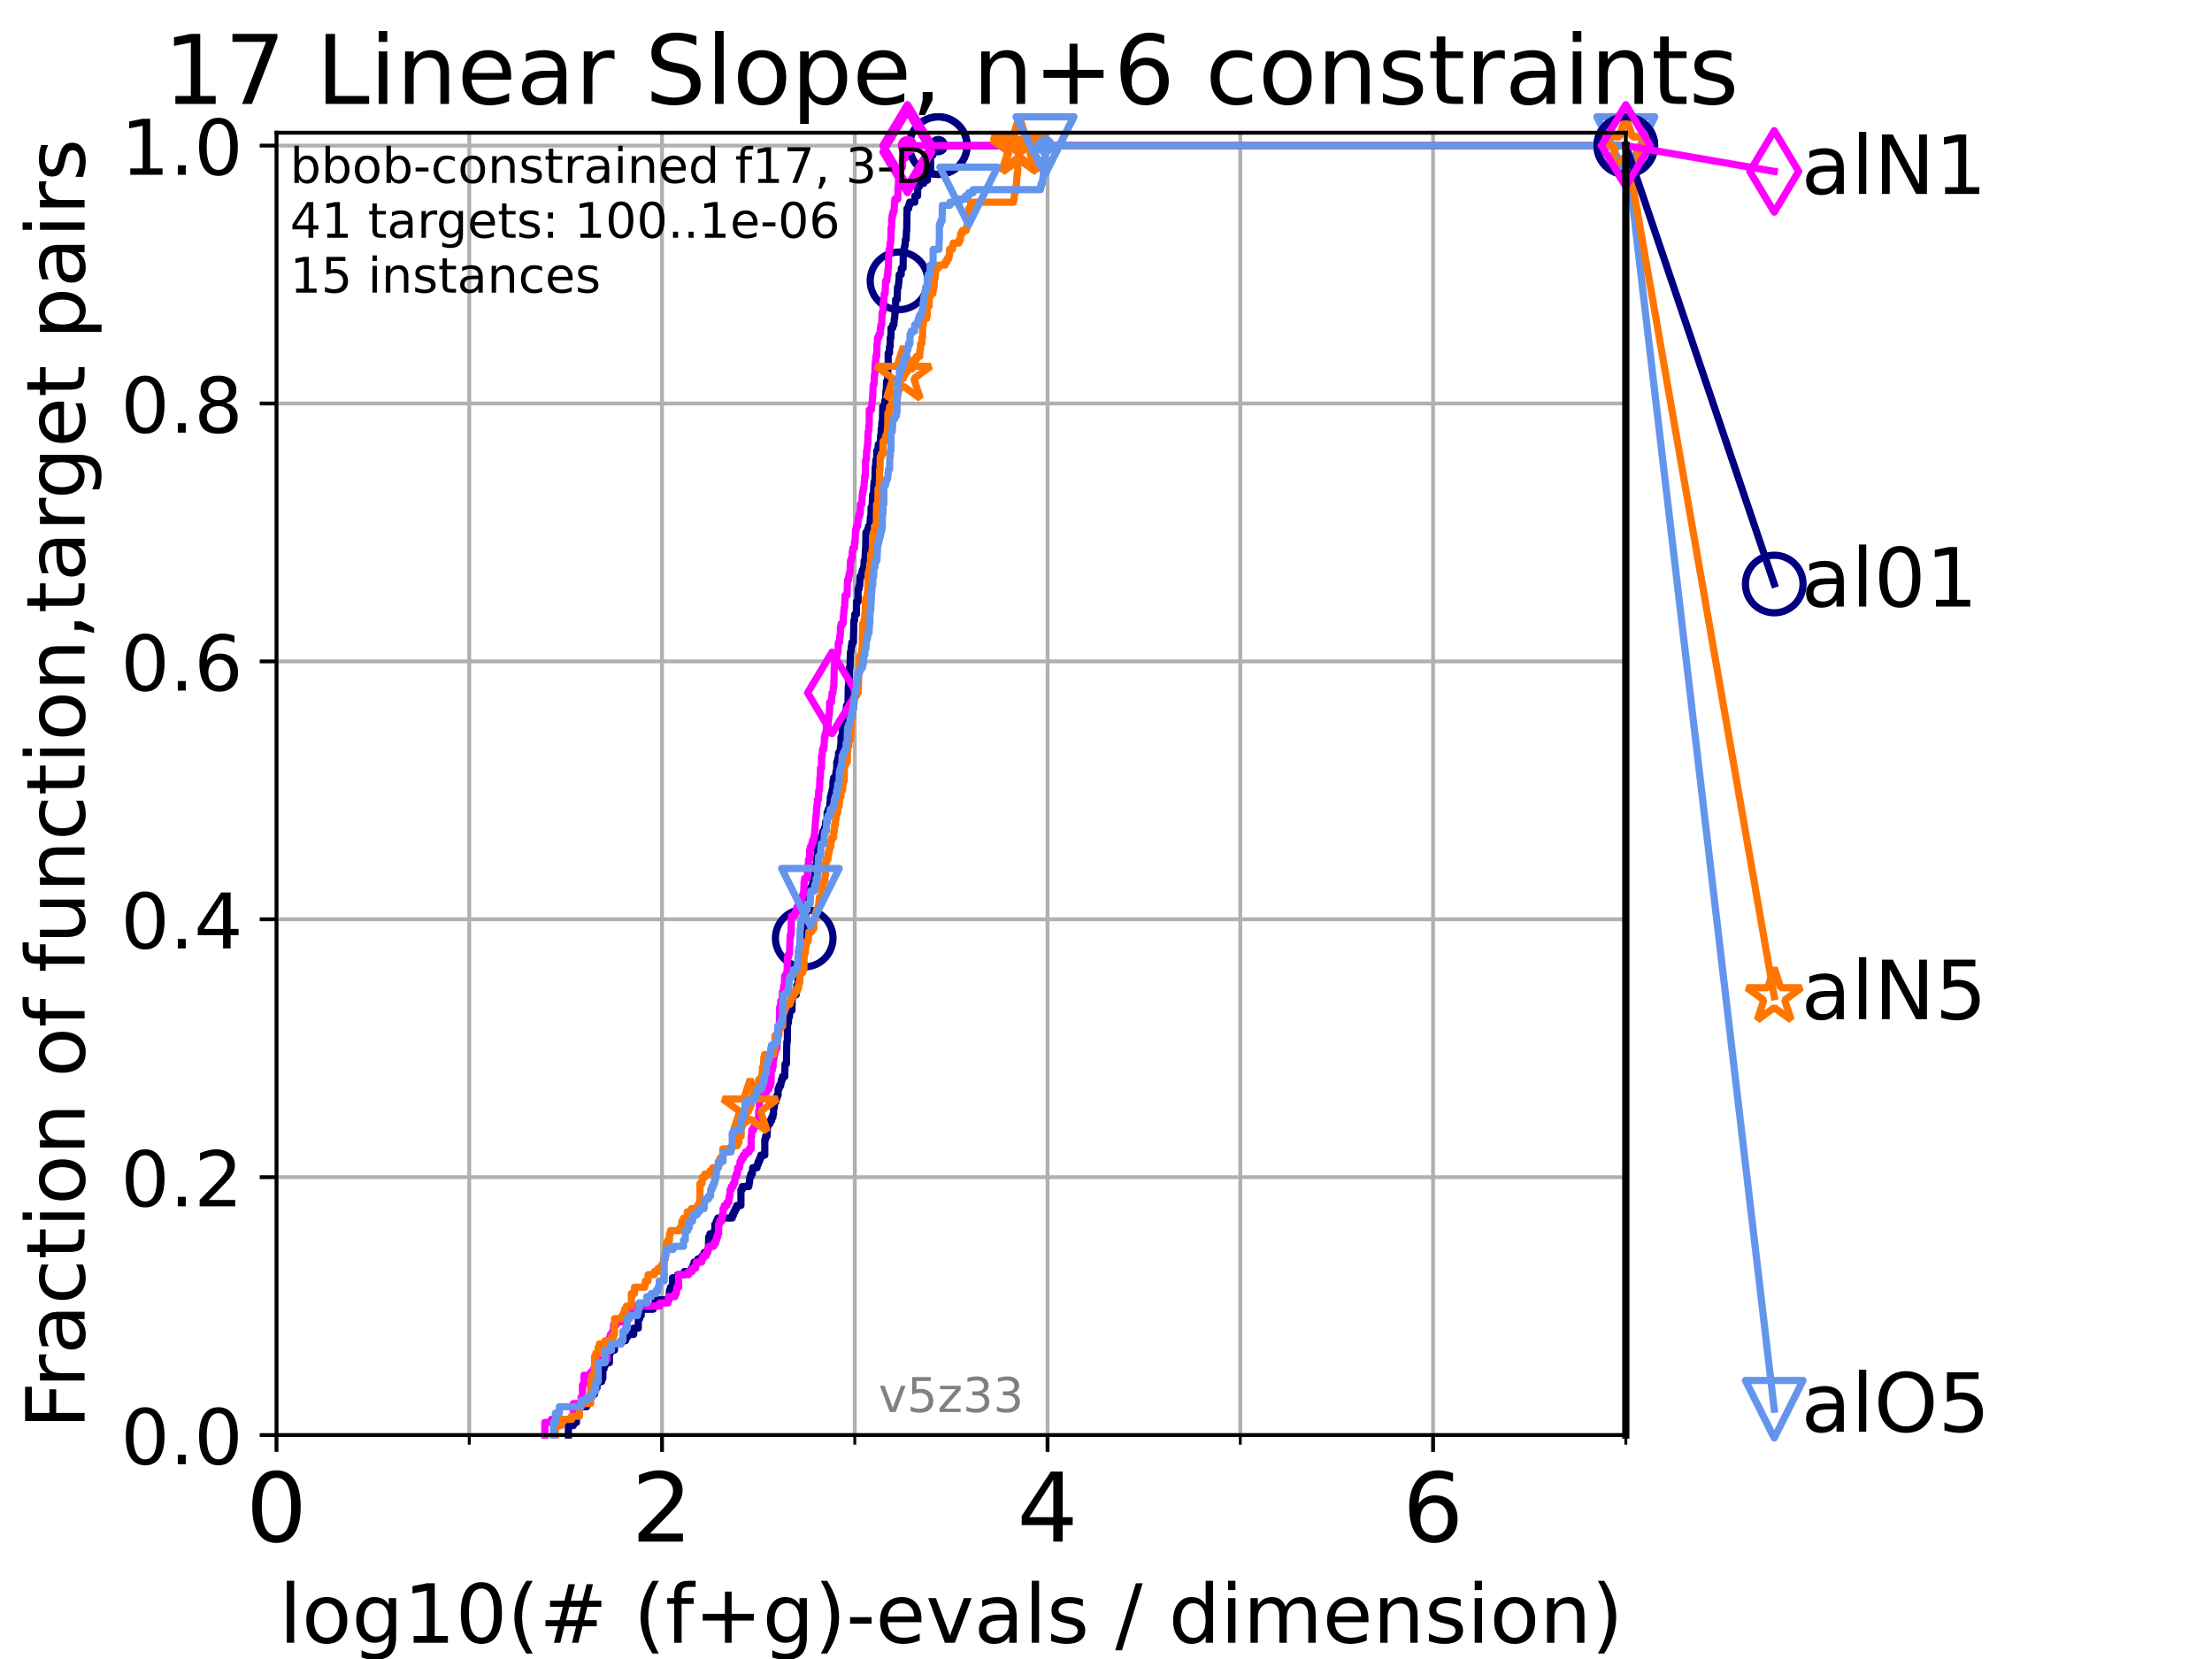 <?xml version="1.0" encoding="utf-8" standalone="no"?>
<!DOCTYPE svg PUBLIC "-//W3C//DTD SVG 1.1//EN"
  "http://www.w3.org/Graphics/SVG/1.1/DTD/svg11.dtd">
<!-- Created with matplotlib (https://matplotlib.org/) -->
<svg height="345.6pt" version="1.1" viewBox="0 0 460.8 345.6" width="460.8pt" xmlns="http://www.w3.org/2000/svg" xmlns:xlink="http://www.w3.org/1999/xlink">
 <defs>
  <style type="text/css">*{stroke-linecap:butt;stroke-linejoin:round;}</style>
 </defs>
 <g id="figure_1">
  <g id="patch_1">
   <path d="M 0 345.6 
L 460.8 345.6 
L 460.8 0 
L 0 0 
z
" style="fill:#ffffff;"/>
  </g>
  <g id="axes_1">
   <g id="patch_2">
    <path d="M 57.6 298.944 
L 338.688 298.944 
L 338.688 27.648 
L 57.6 27.648 
z
" style="fill:#ffffff;"/>
   </g>
   <g id="matplotlib.axis_1">
    <g id="xtick_1">
     <g id="line2d_1">
      <path clip-path="url(#pf0196cb31b)" d="M 57.6 298.944 
L 57.6 27.648 
" style="fill:none;stroke:#b0b0b0;stroke-linecap:square;stroke-width:0.8;"/>
     </g>
     <g id="line2d_2">
      <defs>
       <path d="M 0 0 
L 0 3.5 
" id="ma51055bc54" style="stroke:#000000;stroke-width:0.8;"/>
      </defs>
      <g>
       <use style="stroke:#000000;stroke-width:0.8;" x="57.6" xlink:href="#ma51055bc54" y="298.944"/>
      </g>
     </g>
     <g id="text_1">
      <!-- 0 -->
      <g transform="translate(51.237 321.141)scale(0.2 -0.2)">
       <defs>
        <path d="M 31.781 66.406 
Q 24.172 66.406 20.328 58.906 
Q 16.5 51.422 16.5 36.375 
Q 16.5 21.391 20.328 13.891 
Q 24.172 6.391 31.781 6.391 
Q 39.453 6.391 43.281 13.891 
Q 47.125 21.391 47.125 36.375 
Q 47.125 51.422 43.281 58.906 
Q 39.453 66.406 31.781 66.406 
z
M 31.781 74.219 
Q 44.047 74.219 50.516 64.516 
Q 56.984 54.828 56.984 36.375 
Q 56.984 17.969 50.516 8.266 
Q 44.047 -1.422 31.781 -1.422 
Q 19.531 -1.422 13.062 8.266 
Q 6.594 17.969 6.594 36.375 
Q 6.594 54.828 13.062 64.516 
Q 19.531 74.219 31.781 74.219 
z
" id="DejaVuSans-48"/>
       </defs>
       <use xlink:href="#DejaVuSans-48"/>
      </g>
     </g>
    </g>
    <g id="xtick_2">
     <g id="line2d_3">
      <path clip-path="url(#pf0196cb31b)" d="M 137.911 298.944 
L 137.911 27.648 
" style="fill:none;stroke:#b0b0b0;stroke-linecap:square;stroke-width:0.8;"/>
     </g>
     <g id="line2d_4">
      <g>
       <use style="stroke:#000000;stroke-width:0.8;" x="137.911" xlink:href="#ma51055bc54" y="298.944"/>
      </g>
     </g>
     <g id="text_2">
      <!-- 2 -->
      <g transform="translate(131.548 321.141)scale(0.2 -0.2)">
       <defs>
        <path d="M 19.188 8.297 
L 53.609 8.297 
L 53.609 0 
L 7.328 0 
L 7.328 8.297 
Q 12.938 14.109 22.625 23.891 
Q 32.328 33.688 34.812 36.531 
Q 39.547 41.844 41.422 45.531 
Q 43.312 49.219 43.312 52.781 
Q 43.312 58.594 39.234 62.25 
Q 35.156 65.922 28.609 65.922 
Q 23.969 65.922 18.812 64.312 
Q 13.672 62.703 7.812 59.422 
L 7.812 69.391 
Q 13.766 71.781 18.938 73 
Q 24.125 74.219 28.422 74.219 
Q 39.75 74.219 46.484 68.547 
Q 53.219 62.891 53.219 53.422 
Q 53.219 48.922 51.531 44.891 
Q 49.859 40.875 45.406 35.406 
Q 44.188 33.984 37.641 27.219 
Q 31.109 20.453 19.188 8.297 
z
" id="DejaVuSans-50"/>
       </defs>
       <use xlink:href="#DejaVuSans-50"/>
      </g>
     </g>
    </g>
    <g id="xtick_3">
     <g id="line2d_5">
      <path clip-path="url(#pf0196cb31b)" d="M 218.222 298.944 
L 218.222 27.648 
" style="fill:none;stroke:#b0b0b0;stroke-linecap:square;stroke-width:0.8;"/>
     </g>
     <g id="line2d_6">
      <g>
       <use style="stroke:#000000;stroke-width:0.8;" x="218.222" xlink:href="#ma51055bc54" y="298.944"/>
      </g>
     </g>
     <g id="text_3">
      <!-- 4 -->
      <g transform="translate(211.859 321.141)scale(0.2 -0.2)">
       <defs>
        <path d="M 37.797 64.312 
L 12.891 25.391 
L 37.797 25.391 
z
M 35.203 72.906 
L 47.609 72.906 
L 47.609 25.391 
L 58.016 25.391 
L 58.016 17.188 
L 47.609 17.188 
L 47.609 0 
L 37.797 0 
L 37.797 17.188 
L 4.891 17.188 
L 4.891 26.703 
z
" id="DejaVuSans-52"/>
       </defs>
       <use xlink:href="#DejaVuSans-52"/>
      </g>
     </g>
    </g>
    <g id="xtick_4">
     <g id="line2d_7">
      <path clip-path="url(#pf0196cb31b)" d="M 298.533 298.944 
L 298.533 27.648 
" style="fill:none;stroke:#b0b0b0;stroke-linecap:square;stroke-width:0.8;"/>
     </g>
     <g id="line2d_8">
      <g>
       <use style="stroke:#000000;stroke-width:0.8;" x="298.533" xlink:href="#ma51055bc54" y="298.944"/>
      </g>
     </g>
     <g id="text_4">
      <!-- 6 -->
      <g transform="translate(292.17 321.141)scale(0.2 -0.2)">
       <defs>
        <path d="M 33.016 40.375 
Q 26.375 40.375 22.484 35.828 
Q 18.609 31.297 18.609 23.391 
Q 18.609 15.531 22.484 10.953 
Q 26.375 6.391 33.016 6.391 
Q 39.656 6.391 43.531 10.953 
Q 47.406 15.531 47.406 23.391 
Q 47.406 31.297 43.531 35.828 
Q 39.656 40.375 33.016 40.375 
z
M 52.594 71.297 
L 52.594 62.312 
Q 48.875 64.062 45.094 64.984 
Q 41.312 65.922 37.594 65.922 
Q 27.828 65.922 22.672 59.328 
Q 17.531 52.734 16.797 39.406 
Q 19.672 43.656 24.016 45.922 
Q 28.375 48.188 33.594 48.188 
Q 44.578 48.188 50.953 41.516 
Q 57.328 34.859 57.328 23.391 
Q 57.328 12.156 50.688 5.359 
Q 44.047 -1.422 33.016 -1.422 
Q 20.359 -1.422 13.672 8.266 
Q 6.984 17.969 6.984 36.375 
Q 6.984 53.656 15.188 63.938 
Q 23.391 74.219 37.203 74.219 
Q 40.922 74.219 44.703 73.484 
Q 48.484 72.75 52.594 71.297 
z
" id="DejaVuSans-54"/>
       </defs>
       <use xlink:href="#DejaVuSans-54"/>
      </g>
     </g>
    </g>
    <g id="xtick_5">
     <g id="line2d_9">
      <path clip-path="url(#pf0196cb31b)" d="M 97.755 298.944 
L 97.755 27.648 
" style="fill:none;stroke:#b0b0b0;stroke-linecap:square;stroke-width:0.8;"/>
     </g>
     <g id="line2d_10">
      <defs>
       <path d="M 0 0 
L 0 2 
" id="m2748db3909" style="stroke:#000000;stroke-width:0.6;"/>
      </defs>
      <g>
       <use style="stroke:#000000;stroke-width:0.6;" x="97.755" xlink:href="#m2748db3909" y="298.944"/>
      </g>
     </g>
    </g>
    <g id="xtick_6">
     <g id="line2d_11">
      <path clip-path="url(#pf0196cb31b)" d="M 178.066 298.944 
L 178.066 27.648 
" style="fill:none;stroke:#b0b0b0;stroke-linecap:square;stroke-width:0.8;"/>
     </g>
     <g id="line2d_12">
      <g>
       <use style="stroke:#000000;stroke-width:0.6;" x="178.066" xlink:href="#m2748db3909" y="298.944"/>
      </g>
     </g>
    </g>
    <g id="xtick_7">
     <g id="line2d_13">
      <path clip-path="url(#pf0196cb31b)" d="M 258.377 298.944 
L 258.377 27.648 
" style="fill:none;stroke:#b0b0b0;stroke-linecap:square;stroke-width:0.8;"/>
     </g>
     <g id="line2d_14">
      <g>
       <use style="stroke:#000000;stroke-width:0.6;" x="258.377" xlink:href="#m2748db3909" y="298.944"/>
      </g>
     </g>
    </g>
    <g id="xtick_8">
     <g id="line2d_15">
      <path clip-path="url(#pf0196cb31b)" d="M 338.688 298.944 
L 338.688 27.648 
" style="fill:none;stroke:#b0b0b0;stroke-linecap:square;stroke-width:0.8;"/>
     </g>
     <g id="line2d_16">
      <g>
       <use style="stroke:#000000;stroke-width:0.6;" x="338.688" xlink:href="#m2748db3909" y="298.944"/>
      </g>
     </g>
    </g>
    <g id="text_5">
     <!-- log10(# (f+g)-evals / dimension) -->
     <g transform="translate(58.145 342.218)scale(0.17 -0.17)">
      <defs>
       <path d="M 9.422 75.984 
L 18.406 75.984 
L 18.406 0 
L 9.422 0 
z
" id="DejaVuSans-108"/>
       <path d="M 30.609 48.391 
Q 23.391 48.391 19.188 42.75 
Q 14.984 37.109 14.984 27.297 
Q 14.984 17.484 19.156 11.844 
Q 23.344 6.203 30.609 6.203 
Q 37.797 6.203 41.984 11.859 
Q 46.188 17.531 46.188 27.297 
Q 46.188 37.016 41.984 42.703 
Q 37.797 48.391 30.609 48.391 
z
M 30.609 56 
Q 42.328 56 49.016 48.375 
Q 55.719 40.766 55.719 27.297 
Q 55.719 13.875 49.016 6.219 
Q 42.328 -1.422 30.609 -1.422 
Q 18.844 -1.422 12.172 6.219 
Q 5.516 13.875 5.516 27.297 
Q 5.516 40.766 12.172 48.375 
Q 18.844 56 30.609 56 
z
" id="DejaVuSans-111"/>
       <path d="M 45.406 27.984 
Q 45.406 37.75 41.375 43.109 
Q 37.359 48.484 30.078 48.484 
Q 22.859 48.484 18.828 43.109 
Q 14.797 37.75 14.797 27.984 
Q 14.797 18.266 18.828 12.891 
Q 22.859 7.516 30.078 7.516 
Q 37.359 7.516 41.375 12.891 
Q 45.406 18.266 45.406 27.984 
z
M 54.391 6.781 
Q 54.391 -7.172 48.188 -13.984 
Q 42 -20.797 29.203 -20.797 
Q 24.469 -20.797 20.266 -20.094 
Q 16.062 -19.391 12.109 -17.922 
L 12.109 -9.188 
Q 16.062 -11.328 19.922 -12.344 
Q 23.781 -13.375 27.781 -13.375 
Q 36.625 -13.375 41.016 -8.766 
Q 45.406 -4.156 45.406 5.172 
L 45.406 9.625 
Q 42.625 4.781 38.281 2.391 
Q 33.938 0 27.875 0 
Q 17.828 0 11.672 7.656 
Q 5.516 15.328 5.516 27.984 
Q 5.516 40.672 11.672 48.328 
Q 17.828 56 27.875 56 
Q 33.938 56 38.281 53.609 
Q 42.625 51.219 45.406 46.391 
L 45.406 54.688 
L 54.391 54.688 
z
" id="DejaVuSans-103"/>
       <path d="M 12.406 8.297 
L 28.516 8.297 
L 28.516 63.922 
L 10.984 60.406 
L 10.984 69.391 
L 28.422 72.906 
L 38.281 72.906 
L 38.281 8.297 
L 54.391 8.297 
L 54.391 0 
L 12.406 0 
z
" id="DejaVuSans-49"/>
       <path d="M 31 75.875 
Q 24.469 64.656 21.281 53.656 
Q 18.109 42.672 18.109 31.391 
Q 18.109 20.125 21.312 9.062 
Q 24.516 -2 31 -13.188 
L 23.188 -13.188 
Q 15.875 -1.703 12.234 9.375 
Q 8.594 20.453 8.594 31.391 
Q 8.594 42.281 12.203 53.312 
Q 15.828 64.359 23.188 75.875 
z
" id="DejaVuSans-40"/>
       <path d="M 51.125 44 
L 36.922 44 
L 32.812 27.688 
L 47.125 27.688 
z
M 43.797 71.781 
L 38.719 51.516 
L 52.984 51.516 
L 58.109 71.781 
L 65.922 71.781 
L 60.891 51.516 
L 76.125 51.516 
L 76.125 44 
L 58.984 44 
L 54.984 27.688 
L 70.516 27.688 
L 70.516 20.219 
L 53.078 20.219 
L 48 0 
L 40.188 0 
L 45.219 20.219 
L 30.906 20.219 
L 25.875 0 
L 18.016 0 
L 23.094 20.219 
L 7.719 20.219 
L 7.719 27.688 
L 24.906 27.688 
L 29 44 
L 13.281 44 
L 13.281 51.516 
L 30.906 51.516 
L 35.891 71.781 
z
" id="DejaVuSans-35"/>
       <path id="DejaVuSans-32"/>
       <path d="M 37.109 75.984 
L 37.109 68.5 
L 28.516 68.5 
Q 23.688 68.5 21.797 66.547 
Q 19.922 64.594 19.922 59.516 
L 19.922 54.688 
L 34.719 54.688 
L 34.719 47.703 
L 19.922 47.703 
L 19.922 0 
L 10.891 0 
L 10.891 47.703 
L 2.297 47.703 
L 2.297 54.688 
L 10.891 54.688 
L 10.891 58.5 
Q 10.891 67.625 15.141 71.797 
Q 19.391 75.984 28.609 75.984 
z
" id="DejaVuSans-102"/>
       <path d="M 46 62.703 
L 46 35.5 
L 73.188 35.5 
L 73.188 27.203 
L 46 27.203 
L 46 0 
L 37.797 0 
L 37.797 27.203 
L 10.594 27.203 
L 10.594 35.5 
L 37.797 35.5 
L 37.797 62.703 
z
" id="DejaVuSans-43"/>
       <path d="M 8.016 75.875 
L 15.828 75.875 
Q 23.141 64.359 26.781 53.312 
Q 30.422 42.281 30.422 31.391 
Q 30.422 20.453 26.781 9.375 
Q 23.141 -1.703 15.828 -13.188 
L 8.016 -13.188 
Q 14.5 -2 17.703 9.062 
Q 20.906 20.125 20.906 31.391 
Q 20.906 42.672 17.703 53.656 
Q 14.5 64.656 8.016 75.875 
z
" id="DejaVuSans-41"/>
       <path d="M 4.891 31.391 
L 31.203 31.391 
L 31.203 23.391 
L 4.891 23.391 
z
" id="DejaVuSans-45"/>
       <path d="M 56.203 29.594 
L 56.203 25.203 
L 14.891 25.203 
Q 15.484 15.922 20.484 11.062 
Q 25.484 6.203 34.422 6.203 
Q 39.594 6.203 44.453 7.469 
Q 49.312 8.734 54.109 11.281 
L 54.109 2.781 
Q 49.266 0.734 44.188 -0.344 
Q 39.109 -1.422 33.891 -1.422 
Q 20.797 -1.422 13.156 6.188 
Q 5.516 13.812 5.516 26.812 
Q 5.516 40.234 12.766 48.109 
Q 20.016 56 32.328 56 
Q 43.359 56 49.781 48.891 
Q 56.203 41.797 56.203 29.594 
z
M 47.219 32.234 
Q 47.125 39.594 43.094 43.984 
Q 39.062 48.391 32.422 48.391 
Q 24.906 48.391 20.391 44.141 
Q 15.875 39.891 15.188 32.172 
z
" id="DejaVuSans-101"/>
       <path d="M 2.984 54.688 
L 12.5 54.688 
L 29.594 8.797 
L 46.688 54.688 
L 56.203 54.688 
L 35.688 0 
L 23.484 0 
z
" id="DejaVuSans-118"/>
       <path d="M 34.281 27.484 
Q 23.391 27.484 19.188 25 
Q 14.984 22.516 14.984 16.5 
Q 14.984 11.719 18.141 8.906 
Q 21.297 6.109 26.703 6.109 
Q 34.188 6.109 38.703 11.406 
Q 43.219 16.703 43.219 25.484 
L 43.219 27.484 
z
M 52.203 31.203 
L 52.203 0 
L 43.219 0 
L 43.219 8.297 
Q 40.141 3.328 35.547 0.953 
Q 30.953 -1.422 24.312 -1.422 
Q 15.922 -1.422 10.953 3.297 
Q 6 8.016 6 15.922 
Q 6 25.141 12.172 29.828 
Q 18.359 34.516 30.609 34.516 
L 43.219 34.516 
L 43.219 35.406 
Q 43.219 41.609 39.141 45 
Q 35.062 48.391 27.688 48.391 
Q 23 48.391 18.547 47.266 
Q 14.109 46.141 10.016 43.891 
L 10.016 52.203 
Q 14.938 54.109 19.578 55.047 
Q 24.219 56 28.609 56 
Q 40.484 56 46.344 49.844 
Q 52.203 43.703 52.203 31.203 
z
" id="DejaVuSans-97"/>
       <path d="M 44.281 53.078 
L 44.281 44.578 
Q 40.484 46.531 36.375 47.5 
Q 32.281 48.484 27.875 48.484 
Q 21.188 48.484 17.844 46.438 
Q 14.5 44.391 14.5 40.281 
Q 14.5 37.156 16.891 35.375 
Q 19.281 33.594 26.516 31.984 
L 29.594 31.297 
Q 39.156 29.25 43.188 25.516 
Q 47.219 21.781 47.219 15.094 
Q 47.219 7.469 41.188 3.016 
Q 35.156 -1.422 24.609 -1.422 
Q 20.219 -1.422 15.453 -0.562 
Q 10.688 0.297 5.422 2 
L 5.422 11.281 
Q 10.406 8.688 15.234 7.391 
Q 20.062 6.109 24.812 6.109 
Q 31.156 6.109 34.562 8.281 
Q 37.984 10.453 37.984 14.406 
Q 37.984 18.062 35.516 20.016 
Q 33.062 21.969 24.703 23.781 
L 21.578 24.516 
Q 13.234 26.266 9.516 29.906 
Q 5.812 33.547 5.812 39.891 
Q 5.812 47.609 11.281 51.797 
Q 16.75 56 26.812 56 
Q 31.781 56 36.172 55.266 
Q 40.578 54.547 44.281 53.078 
z
" id="DejaVuSans-115"/>
       <path d="M 25.391 72.906 
L 33.688 72.906 
L 8.297 -9.281 
L 0 -9.281 
z
" id="DejaVuSans-47"/>
       <path d="M 45.406 46.391 
L 45.406 75.984 
L 54.391 75.984 
L 54.391 0 
L 45.406 0 
L 45.406 8.203 
Q 42.578 3.328 38.25 0.953 
Q 33.938 -1.422 27.875 -1.422 
Q 17.969 -1.422 11.734 6.484 
Q 5.516 14.406 5.516 27.297 
Q 5.516 40.188 11.734 48.094 
Q 17.969 56 27.875 56 
Q 33.938 56 38.25 53.625 
Q 42.578 51.266 45.406 46.391 
z
M 14.797 27.297 
Q 14.797 17.391 18.875 11.75 
Q 22.953 6.109 30.078 6.109 
Q 37.203 6.109 41.297 11.75 
Q 45.406 17.391 45.406 27.297 
Q 45.406 37.203 41.297 42.844 
Q 37.203 48.484 30.078 48.484 
Q 22.953 48.484 18.875 42.844 
Q 14.797 37.203 14.797 27.297 
z
" id="DejaVuSans-100"/>
       <path d="M 9.422 54.688 
L 18.406 54.688 
L 18.406 0 
L 9.422 0 
z
M 9.422 75.984 
L 18.406 75.984 
L 18.406 64.594 
L 9.422 64.594 
z
" id="DejaVuSans-105"/>
       <path d="M 52 44.188 
Q 55.375 50.25 60.062 53.125 
Q 64.75 56 71.094 56 
Q 79.641 56 84.281 50.016 
Q 88.922 44.047 88.922 33.016 
L 88.922 0 
L 79.891 0 
L 79.891 32.719 
Q 79.891 40.578 77.094 44.375 
Q 74.312 48.188 68.609 48.188 
Q 61.625 48.188 57.562 43.547 
Q 53.516 38.922 53.516 30.906 
L 53.516 0 
L 44.484 0 
L 44.484 32.719 
Q 44.484 40.625 41.703 44.406 
Q 38.922 48.188 33.109 48.188 
Q 26.219 48.188 22.156 43.531 
Q 18.109 38.875 18.109 30.906 
L 18.109 0 
L 9.078 0 
L 9.078 54.688 
L 18.109 54.688 
L 18.109 46.188 
Q 21.188 51.219 25.484 53.609 
Q 29.781 56 35.688 56 
Q 41.656 56 45.828 52.969 
Q 50 49.953 52 44.188 
z
" id="DejaVuSans-109"/>
       <path d="M 54.891 33.016 
L 54.891 0 
L 45.906 0 
L 45.906 32.719 
Q 45.906 40.484 42.875 44.328 
Q 39.844 48.188 33.797 48.188 
Q 26.516 48.188 22.312 43.547 
Q 18.109 38.922 18.109 30.906 
L 18.109 0 
L 9.078 0 
L 9.078 54.688 
L 18.109 54.688 
L 18.109 46.188 
Q 21.344 51.125 25.703 53.562 
Q 30.078 56 35.797 56 
Q 45.219 56 50.047 50.172 
Q 54.891 44.344 54.891 33.016 
z
" id="DejaVuSans-110"/>
      </defs>
      <use xlink:href="#DejaVuSans-108"/>
      <use x="27.783" xlink:href="#DejaVuSans-111"/>
      <use x="88.965" xlink:href="#DejaVuSans-103"/>
      <use x="152.441" xlink:href="#DejaVuSans-49"/>
      <use x="216.064" xlink:href="#DejaVuSans-48"/>
      <use x="279.688" xlink:href="#DejaVuSans-40"/>
      <use x="318.701" xlink:href="#DejaVuSans-35"/>
      <use x="402.49" xlink:href="#DejaVuSans-32"/>
      <use x="434.277" xlink:href="#DejaVuSans-40"/>
      <use x="473.291" xlink:href="#DejaVuSans-102"/>
      <use x="508.496" xlink:href="#DejaVuSans-43"/>
      <use x="592.285" xlink:href="#DejaVuSans-103"/>
      <use x="655.762" xlink:href="#DejaVuSans-41"/>
      <use x="694.775" xlink:href="#DejaVuSans-45"/>
      <use x="730.859" xlink:href="#DejaVuSans-101"/>
      <use x="792.383" xlink:href="#DejaVuSans-118"/>
      <use x="851.562" xlink:href="#DejaVuSans-97"/>
      <use x="912.842" xlink:href="#DejaVuSans-108"/>
      <use x="940.625" xlink:href="#DejaVuSans-115"/>
      <use x="992.725" xlink:href="#DejaVuSans-32"/>
      <use x="1024.512" xlink:href="#DejaVuSans-47"/>
      <use x="1058.203" xlink:href="#DejaVuSans-32"/>
      <use x="1089.99" xlink:href="#DejaVuSans-100"/>
      <use x="1153.467" xlink:href="#DejaVuSans-105"/>
      <use x="1181.25" xlink:href="#DejaVuSans-109"/>
      <use x="1278.662" xlink:href="#DejaVuSans-101"/>
      <use x="1340.186" xlink:href="#DejaVuSans-110"/>
      <use x="1403.564" xlink:href="#DejaVuSans-115"/>
      <use x="1455.664" xlink:href="#DejaVuSans-105"/>
      <use x="1483.447" xlink:href="#DejaVuSans-111"/>
      <use x="1544.629" xlink:href="#DejaVuSans-110"/>
      <use x="1608.008" xlink:href="#DejaVuSans-41"/>
     </g>
    </g>
   </g>
   <g id="matplotlib.axis_2">
    <g id="ytick_1">
     <g id="line2d_17">
      <path clip-path="url(#pf0196cb31b)" d="M 57.6 298.944 
L 338.688 298.944 
" style="fill:none;stroke:#b0b0b0;stroke-linecap:square;stroke-width:0.8;"/>
     </g>
     <g id="line2d_18">
      <defs>
       <path d="M 0 0 
L -3.5 0 
" id="m49594b6692" style="stroke:#000000;stroke-width:0.8;"/>
      </defs>
      <g>
       <use style="stroke:#000000;stroke-width:0.8;" x="57.6" xlink:href="#m49594b6692" y="298.944"/>
      </g>
     </g>
     <g id="text_6">
      <!-- 0.0 -->
      <g transform="translate(25.155 305.023)scale(0.16 -0.16)">
       <defs>
        <path d="M 10.688 12.406 
L 21 12.406 
L 21 0 
L 10.688 0 
z
" id="DejaVuSans-46"/>
       </defs>
       <use xlink:href="#DejaVuSans-48"/>
       <use x="63.623" xlink:href="#DejaVuSans-46"/>
       <use x="95.41" xlink:href="#DejaVuSans-48"/>
      </g>
     </g>
    </g>
    <g id="ytick_2">
     <g id="line2d_19">
      <path clip-path="url(#pf0196cb31b)" d="M 57.6 245.222 
L 338.688 245.222 
" style="fill:none;stroke:#b0b0b0;stroke-linecap:square;stroke-width:0.8;"/>
     </g>
     <g id="line2d_20">
      <g>
       <use style="stroke:#000000;stroke-width:0.8;" x="57.6" xlink:href="#m49594b6692" y="245.222"/>
      </g>
     </g>
     <g id="text_7">
      <!-- 0.2 -->
      <g transform="translate(25.155 251.301)scale(0.16 -0.16)">
       <use xlink:href="#DejaVuSans-48"/>
       <use x="63.623" xlink:href="#DejaVuSans-46"/>
       <use x="95.41" xlink:href="#DejaVuSans-50"/>
      </g>
     </g>
    </g>
    <g id="ytick_3">
     <g id="line2d_21">
      <path clip-path="url(#pf0196cb31b)" d="M 57.6 191.5 
L 338.688 191.5 
" style="fill:none;stroke:#b0b0b0;stroke-linecap:square;stroke-width:0.8;"/>
     </g>
     <g id="line2d_22">
      <g>
       <use style="stroke:#000000;stroke-width:0.8;" x="57.6" xlink:href="#m49594b6692" y="191.5"/>
      </g>
     </g>
     <g id="text_8">
      <!-- 0.4 -->
      <g transform="translate(25.155 197.579)scale(0.16 -0.16)">
       <use xlink:href="#DejaVuSans-48"/>
       <use x="63.623" xlink:href="#DejaVuSans-46"/>
       <use x="95.41" xlink:href="#DejaVuSans-52"/>
      </g>
     </g>
    </g>
    <g id="ytick_4">
     <g id="line2d_23">
      <path clip-path="url(#pf0196cb31b)" d="M 57.6 137.778 
L 338.688 137.778 
" style="fill:none;stroke:#b0b0b0;stroke-linecap:square;stroke-width:0.8;"/>
     </g>
     <g id="line2d_24">
      <g>
       <use style="stroke:#000000;stroke-width:0.8;" x="57.6" xlink:href="#m49594b6692" y="137.778"/>
      </g>
     </g>
     <g id="text_9">
      <!-- 0.6 -->
      <g transform="translate(25.155 143.857)scale(0.16 -0.16)">
       <use xlink:href="#DejaVuSans-48"/>
       <use x="63.623" xlink:href="#DejaVuSans-46"/>
       <use x="95.41" xlink:href="#DejaVuSans-54"/>
      </g>
     </g>
    </g>
    <g id="ytick_5">
     <g id="line2d_25">
      <path clip-path="url(#pf0196cb31b)" d="M 57.6 84.056 
L 338.688 84.056 
" style="fill:none;stroke:#b0b0b0;stroke-linecap:square;stroke-width:0.8;"/>
     </g>
     <g id="line2d_26">
      <g>
       <use style="stroke:#000000;stroke-width:0.8;" x="57.6" xlink:href="#m49594b6692" y="84.056"/>
      </g>
     </g>
     <g id="text_10">
      <!-- 0.8 -->
      <g transform="translate(25.155 90.135)scale(0.16 -0.16)">
       <defs>
        <path d="M 31.781 34.625 
Q 24.75 34.625 20.719 30.859 
Q 16.703 27.094 16.703 20.516 
Q 16.703 13.922 20.719 10.156 
Q 24.75 6.391 31.781 6.391 
Q 38.812 6.391 42.859 10.172 
Q 46.922 13.969 46.922 20.516 
Q 46.922 27.094 42.891 30.859 
Q 38.875 34.625 31.781 34.625 
z
M 21.922 38.812 
Q 15.578 40.375 12.031 44.719 
Q 8.5 49.078 8.5 55.328 
Q 8.5 64.062 14.719 69.141 
Q 20.953 74.219 31.781 74.219 
Q 42.672 74.219 48.875 69.141 
Q 55.078 64.062 55.078 55.328 
Q 55.078 49.078 51.531 44.719 
Q 48 40.375 41.703 38.812 
Q 48.828 37.156 52.797 32.312 
Q 56.781 27.484 56.781 20.516 
Q 56.781 9.906 50.312 4.234 
Q 43.844 -1.422 31.781 -1.422 
Q 19.734 -1.422 13.25 4.234 
Q 6.781 9.906 6.781 20.516 
Q 6.781 27.484 10.781 32.312 
Q 14.797 37.156 21.922 38.812 
z
M 18.312 54.391 
Q 18.312 48.734 21.844 45.562 
Q 25.391 42.391 31.781 42.391 
Q 38.141 42.391 41.719 45.562 
Q 45.312 48.734 45.312 54.391 
Q 45.312 60.062 41.719 63.234 
Q 38.141 66.406 31.781 66.406 
Q 25.391 66.406 21.844 63.234 
Q 18.312 60.062 18.312 54.391 
z
" id="DejaVuSans-56"/>
       </defs>
       <use xlink:href="#DejaVuSans-48"/>
       <use x="63.623" xlink:href="#DejaVuSans-46"/>
       <use x="95.41" xlink:href="#DejaVuSans-56"/>
      </g>
     </g>
    </g>
    <g id="ytick_6">
     <g id="line2d_27">
      <path clip-path="url(#pf0196cb31b)" d="M 57.6 30.334 
L 338.688 30.334 
" style="fill:none;stroke:#b0b0b0;stroke-linecap:square;stroke-width:0.8;"/>
     </g>
     <g id="line2d_28">
      <g>
       <use style="stroke:#000000;stroke-width:0.8;" x="57.6" xlink:href="#m49594b6692" y="30.334"/>
      </g>
     </g>
     <g id="text_11">
      <!-- 1.0 -->
      <g transform="translate(25.155 36.413)scale(0.16 -0.16)">
       <use xlink:href="#DejaVuSans-49"/>
       <use x="63.623" xlink:href="#DejaVuSans-46"/>
       <use x="95.41" xlink:href="#DejaVuSans-48"/>
      </g>
     </g>
    </g>
    <g id="text_12">
     <!-- Fraction of function,target pairs -->
     <g transform="translate(17.62 297.681)rotate(-90)scale(0.17 -0.17)">
      <defs>
       <path d="M 9.812 72.906 
L 51.703 72.906 
L 51.703 64.594 
L 19.672 64.594 
L 19.672 43.109 
L 48.578 43.109 
L 48.578 34.812 
L 19.672 34.812 
L 19.672 0 
L 9.812 0 
z
" id="DejaVuSans-70"/>
       <path d="M 41.109 46.297 
Q 39.594 47.172 37.812 47.578 
Q 36.031 48 33.891 48 
Q 26.266 48 22.188 43.047 
Q 18.109 38.094 18.109 28.812 
L 18.109 0 
L 9.078 0 
L 9.078 54.688 
L 18.109 54.688 
L 18.109 46.188 
Q 20.953 51.172 25.484 53.578 
Q 30.031 56 36.531 56 
Q 37.453 56 38.578 55.875 
Q 39.703 55.766 41.062 55.516 
z
" id="DejaVuSans-114"/>
       <path d="M 48.781 52.594 
L 48.781 44.188 
Q 44.969 46.297 41.141 47.344 
Q 37.312 48.391 33.406 48.391 
Q 24.656 48.391 19.812 42.844 
Q 14.984 37.312 14.984 27.297 
Q 14.984 17.281 19.812 11.734 
Q 24.656 6.203 33.406 6.203 
Q 37.312 6.203 41.141 7.25 
Q 44.969 8.297 48.781 10.406 
L 48.781 2.094 
Q 45.016 0.344 40.984 -0.531 
Q 36.969 -1.422 32.422 -1.422 
Q 20.062 -1.422 12.781 6.344 
Q 5.516 14.109 5.516 27.297 
Q 5.516 40.672 12.859 48.328 
Q 20.219 56 33.016 56 
Q 37.156 56 41.109 55.141 
Q 45.062 54.297 48.781 52.594 
z
" id="DejaVuSans-99"/>
       <path d="M 18.312 70.219 
L 18.312 54.688 
L 36.812 54.688 
L 36.812 47.703 
L 18.312 47.703 
L 18.312 18.016 
Q 18.312 11.328 20.141 9.422 
Q 21.969 7.516 27.594 7.516 
L 36.812 7.516 
L 36.812 0 
L 27.594 0 
Q 17.188 0 13.234 3.875 
Q 9.281 7.766 9.281 18.016 
L 9.281 47.703 
L 2.688 47.703 
L 2.688 54.688 
L 9.281 54.688 
L 9.281 70.219 
z
" id="DejaVuSans-116"/>
       <path d="M 8.5 21.578 
L 8.5 54.688 
L 17.484 54.688 
L 17.484 21.922 
Q 17.484 14.156 20.5 10.266 
Q 23.531 6.391 29.594 6.391 
Q 36.859 6.391 41.078 11.031 
Q 45.312 15.672 45.312 23.688 
L 45.312 54.688 
L 54.297 54.688 
L 54.297 0 
L 45.312 0 
L 45.312 8.406 
Q 42.047 3.422 37.719 1 
Q 33.406 -1.422 27.688 -1.422 
Q 18.266 -1.422 13.375 4.438 
Q 8.5 10.297 8.5 21.578 
z
M 31.109 56 
z
" id="DejaVuSans-117"/>
       <path d="M 11.719 12.406 
L 22.016 12.406 
L 22.016 4 
L 14.016 -11.625 
L 7.719 -11.625 
L 11.719 4 
z
" id="DejaVuSans-44"/>
       <path d="M 18.109 8.203 
L 18.109 -20.797 
L 9.078 -20.797 
L 9.078 54.688 
L 18.109 54.688 
L 18.109 46.391 
Q 20.953 51.266 25.266 53.625 
Q 29.594 56 35.594 56 
Q 45.562 56 51.781 48.094 
Q 58.016 40.188 58.016 27.297 
Q 58.016 14.406 51.781 6.484 
Q 45.562 -1.422 35.594 -1.422 
Q 29.594 -1.422 25.266 0.953 
Q 20.953 3.328 18.109 8.203 
z
M 48.688 27.297 
Q 48.688 37.203 44.609 42.844 
Q 40.531 48.484 33.406 48.484 
Q 26.266 48.484 22.188 42.844 
Q 18.109 37.203 18.109 27.297 
Q 18.109 17.391 22.188 11.75 
Q 26.266 6.109 33.406 6.109 
Q 40.531 6.109 44.609 11.75 
Q 48.688 17.391 48.688 27.297 
z
" id="DejaVuSans-112"/>
      </defs>
      <use xlink:href="#DejaVuSans-70"/>
      <use x="50.27" xlink:href="#DejaVuSans-114"/>
      <use x="91.383" xlink:href="#DejaVuSans-97"/>
      <use x="152.662" xlink:href="#DejaVuSans-99"/>
      <use x="207.643" xlink:href="#DejaVuSans-116"/>
      <use x="246.852" xlink:href="#DejaVuSans-105"/>
      <use x="274.635" xlink:href="#DejaVuSans-111"/>
      <use x="335.816" xlink:href="#DejaVuSans-110"/>
      <use x="399.195" xlink:href="#DejaVuSans-32"/>
      <use x="430.982" xlink:href="#DejaVuSans-111"/>
      <use x="492.164" xlink:href="#DejaVuSans-102"/>
      <use x="527.369" xlink:href="#DejaVuSans-32"/>
      <use x="559.156" xlink:href="#DejaVuSans-102"/>
      <use x="594.361" xlink:href="#DejaVuSans-117"/>
      <use x="657.74" xlink:href="#DejaVuSans-110"/>
      <use x="721.119" xlink:href="#DejaVuSans-99"/>
      <use x="776.1" xlink:href="#DejaVuSans-116"/>
      <use x="815.309" xlink:href="#DejaVuSans-105"/>
      <use x="843.092" xlink:href="#DejaVuSans-111"/>
      <use x="904.273" xlink:href="#DejaVuSans-110"/>
      <use x="967.652" xlink:href="#DejaVuSans-44"/>
      <use x="999.439" xlink:href="#DejaVuSans-116"/>
      <use x="1038.648" xlink:href="#DejaVuSans-97"/>
      <use x="1099.928" xlink:href="#DejaVuSans-114"/>
      <use x="1139.291" xlink:href="#DejaVuSans-103"/>
      <use x="1202.768" xlink:href="#DejaVuSans-101"/>
      <use x="1264.291" xlink:href="#DejaVuSans-116"/>
      <use x="1303.5" xlink:href="#DejaVuSans-32"/>
      <use x="1335.287" xlink:href="#DejaVuSans-112"/>
      <use x="1398.764" xlink:href="#DejaVuSans-97"/>
      <use x="1460.043" xlink:href="#DejaVuSans-105"/>
      <use x="1487.826" xlink:href="#DejaVuSans-114"/>
      <use x="1528.939" xlink:href="#DejaVuSans-115"/>
     </g>
    </g>
   </g>
   <g id="line2d_29">
    <defs>
     <path d="M 0 1.5 
C 0.398 1.5 0.779 1.342 1.061 1.061 
C 1.342 0.779 1.5 0.398 1.5 0 
C 1.5 -0.398 1.342 -0.779 1.061 -1.061 
C 0.779 -1.342 0.398 -1.5 0 -1.5 
C -0.398 -1.5 -0.779 -1.342 -1.061 -1.061 
C -1.342 -0.779 -1.5 -0.398 -1.5 0 
C -1.5 0.398 -1.342 0.779 -1.061 1.061 
C -0.779 1.342 -0.398 1.5 0 1.5 
z
" id="m0d364927b7" style="stroke:#000080;"/>
    </defs>
    <g>
     <use style="fill:#000080;stroke:#000080;" x="195.461" xlink:href="#m0d364927b7" y="30.334"/>
     <use style="fill:#000080;stroke:#000080;" x="195.461" xlink:href="#m0d364927b7" y="30.334"/>
    </g>
   </g>
   <g id="line2d_30">
    <path d="M 118.4 298.944 
L 118.4 296.979 
L 119.436 296.979 
L 119.436 296.323 
L 120.094 296.323 
L 120.094 293.048 
L 122.22 293.048 
L 122.22 291.737 
L 122.782 291.737 
L 122.782 291.082 
L 123.057 291.082 
L 123.057 290.427 
L 123.856 290.427 
L 123.856 289.117 
L 124.369 289.117 
L 124.369 287.807 
L 125.352 287.807 
L 125.352 287.151 
L 125.589 287.151 
L 125.589 285.186 
L 125.823 285.186 
L 125.823 284.531 
L 126.054 284.531 
L 126.054 283.876 
L 126.948 283.876 
L 126.948 281.91 
L 127.165 281.91 
L 127.165 281.255 
L 128.006 281.255 
L 128.006 279.945 
L 129.386 279.945 
L 129.386 279.29 
L 130.309 279.29 
L 130.309 278.634 
L 130.665 278.634 
L 130.665 277.979 
L 132.02 277.979 
L 132.02 276.669 
L 132.971 276.669 
L 132.971 274.704 
L 133.277 274.704 
L 133.277 274.048 
L 133.578 274.048 
L 133.578 272.738 
L 136.073 272.738 
L 136.073 272.083 
L 136.457 272.083 
L 136.457 270.773 
L 139.36 270.773 
L 139.467 268.807 
L 139.678 268.807 
L 139.678 268.152 
L 140.094 268.152 
L 140.094 266.187 
L 141.187 266.187 
L 141.187 265.532 
L 142.576 265.532 
L 142.576 264.876 
L 144.026 264.876 
L 144.026 264.221 
L 144.351 264.221 
L 144.351 263.566 
L 144.59 263.566 
L 144.59 262.911 
L 145.365 262.911 
L 145.365 262.256 
L 146.252 262.256 
L 146.252 261.601 
L 146.679 261.601 
L 146.679 260.946 
L 147.369 260.946 
L 147.369 260.29 
L 147.57 260.29 
L 147.637 257.67 
L 147.901 257.67 
L 147.901 257.015 
L 148.796 257.015 
L 148.796 256.36 
L 148.92 256.36 
L 148.92 255.049 
L 149.226 255.049 
L 149.226 254.394 
L 149.527 254.394 
L 149.527 253.739 
L 152.537 253.739 
L 152.537 253.084 
L 152.836 253.084 
L 152.836 252.429 
L 153.13 252.429 
L 153.13 251.773 
L 153.467 251.773 
L 153.467 251.118 
L 154.349 251.118 
L 154.349 247.843 
L 154.619 247.843 
L 154.619 247.187 
L 155.991 247.187 
L 155.991 246.532 
L 156.114 246.532 
L 156.196 245.222 
L 156.398 245.222 
L 156.398 244.567 
L 156.718 244.567 
L 156.796 243.257 
L 157.717 243.257 
L 157.717 242.601 
L 157.939 242.601 
L 157.939 241.946 
L 158.232 241.946 
L 158.232 241.291 
L 158.484 241.291 
L 158.484 240.636 
L 159.321 240.636 
L 159.321 237.36 
L 159.49 237.36 
L 159.49 236.705 
L 159.791 236.705 
L 159.891 234.74 
L 159.956 234.74 
L 159.956 234.085 
L 160.41 234.085 
L 160.41 233.429 
L 160.759 233.429 
L 160.759 232.774 
L 161.008 232.774 
L 161.008 232.119 
L 161.131 232.119 
L 161.162 230.809 
L 161.284 230.809 
L 161.375 229.499 
L 161.675 229.499 
L 161.675 228.843 
L 161.853 228.843 
L 161.853 228.188 
L 162.087 228.188 
L 162.087 226.878 
L 162.289 226.878 
L 162.289 226.223 
L 162.631 226.223 
L 162.631 225.568 
L 162.771 225.568 
L 162.771 224.912 
L 162.993 224.912 
L 162.993 224.257 
L 163.483 224.257 
L 163.536 221.637 
L 163.828 221.637 
L 163.907 217.051 
L 164.011 217.051 
L 164.063 213.12 
L 164.244 213.12 
L 164.27 211.81 
L 164.474 211.81 
L 164.524 210.499 
L 164.973 210.499 
L 165.072 207.224 
L 165.862 207.224 
L 165.862 206.568 
L 165.978 206.568 
L 165.978 205.258 
L 166.209 205.258 
L 166.278 203.948 
L 166.618 203.948 
L 166.64 201.327 
L 166.929 201.327 
L 167.016 200.017 
L 167.104 200.017 
L 167.104 197.396 
L 167.342 197.396 
L 167.342 195.431 
L 167.534 195.431 
L 167.64 193.465 
L 167.871 193.465 
L 167.955 186.914 
L 168.202 186.914 
L 168.202 186.259 
L 168.627 186.259 
L 168.627 185.604 
L 168.806 185.604 
L 168.806 184.949 
L 169.177 184.949 
L 169.177 184.293 
L 169.351 184.293 
L 169.446 182.983 
L 169.748 182.983 
L 169.786 180.363 
L 170.082 180.363 
L 170.192 178.397 
L 170.229 178.397 
L 170.247 177.087 
L 170.464 177.087 
L 170.464 176.432 
L 170.714 176.432 
L 170.82 175.121 
L 170.96 175.121 
L 170.96 174.466 
L 171.272 174.466 
L 171.272 173.811 
L 171.426 173.811 
L 171.426 173.156 
L 171.763 173.156 
L 171.763 172.501 
L 171.946 172.501 
L 171.995 171.191 
L 172.289 171.191 
L 172.305 169.225 
L 172.546 169.225 
L 172.546 168.57 
L 172.847 168.57 
L 172.862 167.26 
L 172.972 167.26 
L 172.972 165.949 
L 173.173 165.949 
L 173.173 165.294 
L 173.311 165.294 
L 173.311 164.639 
L 173.463 164.639 
L 173.538 162.674 
L 173.659 162.674 
L 173.659 162.018 
L 174.058 162.018 
L 174.16 160.708 
L 174.291 160.708 
L 174.32 158.743 
L 174.492 158.743 
L 174.492 158.088 
L 174.634 158.088 
L 174.704 156.777 
L 175.026 156.777 
L 175.081 155.467 
L 175.177 155.467 
L 175.205 153.502 
L 175.45 153.502 
L 175.477 151.536 
L 175.771 151.536 
L 175.784 150.226 
L 176.073 150.226 
L 176.125 148.916 
L 176.203 148.916 
L 176.28 147.605 
L 176.345 147.605 
L 176.345 146.95 
L 176.637 146.95 
L 176.713 143.019 
L 176.776 143.019 
L 176.826 141.709 
L 176.925 141.709 
L 176.938 139.088 
L 177.061 139.088 
L 177.16 135.813 
L 177.257 135.813 
L 177.366 134.502 
L 177.451 134.502 
L 177.451 133.847 
L 177.773 133.847 
L 177.879 129.261 
L 178.02 129.261 
L 178.066 127.951 
L 178.412 127.951 
L 178.423 125.33 
L 178.75 125.33 
L 178.75 122.71 
L 178.961 122.71 
L 178.961 122.055 
L 179.093 122.055 
L 179.192 120.089 
L 179.462 120.089 
L 179.462 119.434 
L 179.622 119.434 
L 179.622 118.779 
L 179.876 118.779 
L 179.876 118.124 
L 180.001 118.124 
L 180.011 116.813 
L 180.198 116.813 
L 180.3 114.193 
L 180.341 114.193 
L 180.392 110.917 
L 180.745 110.917 
L 180.745 110.262 
L 180.933 110.262 
L 180.933 109.607 
L 181.226 109.607 
L 181.323 107.641 
L 181.448 107.641 
L 181.458 105.676 
L 181.676 105.676 
L 181.771 103.055 
L 181.958 103.055 
L 182.023 101.09 
L 182.078 101.09 
L 182.078 100.435 
L 182.225 100.435 
L 182.335 97.159 
L 182.444 97.159 
L 182.444 95.849 
L 182.615 95.849 
L 182.66 93.883 
L 182.864 93.883 
L 182.97 92.573 
L 183.377 92.573 
L 183.446 90.608 
L 183.565 90.608 
L 183.565 89.297 
L 183.7 89.297 
L 183.7 87.987 
L 183.817 87.987 
L 183.893 84.711 
L 184.296 84.711 
L 184.344 83.401 
L 184.466 83.401 
L 184.554 81.435 
L 184.626 81.435 
L 184.682 79.47 
L 184.903 79.47 
L 184.997 75.539 
L 185.021 75.539 
L 185.021 73.574 
L 185.292 73.574 
L 185.292 72.263 
L 185.429 72.263 
L 185.467 70.298 
L 185.611 70.298 
L 185.611 68.333 
L 185.962 68.333 
L 185.962 67.677 
L 186.212 67.677 
L 186.299 66.367 
L 186.371 66.367 
L 186.451 65.057 
L 186.572 65.057 
L 186.572 62.436 
L 186.898 62.436 
L 186.975 59.816 
L 187.141 59.816 
L 187.252 58.505 
L 187.279 58.505 
L 187.32 57.195 
L 187.726 57.195 
L 187.766 55.885 
L 188.122 55.885 
L 188.181 52.609 
L 188.291 52.609 
L 188.291 51.954 
L 188.413 51.954 
L 188.413 51.299 
L 188.529 51.299 
L 188.592 49.988 
L 188.763 49.988 
L 188.832 48.023 
L 188.882 48.023 
L 188.957 43.437 
L 189.296 43.437 
L 189.296 42.782 
L 189.485 42.782 
L 189.485 42.127 
L 190.585 42.127 
L 190.585 40.816 
L 191.148 40.816 
L 191.176 38.851 
L 191.529 38.851 
L 191.529 38.196 
L 192.444 38.196 
L 192.444 37.541 
L 193.207 37.541 
L 193.256 36.23 
L 193.627 36.23 
L 193.627 35.575 
L 193.859 35.575 
L 193.859 32.3 
L 194.355 32.3 
L 194.355 30.989 
L 195.461 30.989 
L 195.461 30.334 
L 338.688 30.334 
L 338.688 30.334 
" style="fill:none;stroke:#000080;stroke-linecap:square;stroke-width:1.5;"/>
   </g>
   <g id="line2d_31">
    <defs>
     <path d="M 0 6 
C 1.591 6 3.117 5.368 4.243 4.243 
C 5.368 3.117 6 1.591 6 0 
C 6 -1.591 5.368 -3.117 4.243 -4.243 
C 3.117 -5.368 1.591 -6 0 -6 
C -1.591 -6 -3.117 -5.368 -4.243 -4.243 
C -5.368 -3.117 -6 -1.591 -6 0 
C -6 1.591 -5.368 3.117 -4.243 4.243 
C -3.117 5.368 -1.591 6 0 6 
z
" id="me9b06494a2" style="stroke:#000080;stroke-width:1.5;"/>
    </defs>
    <g>
     <use style="fill-opacity:0;stroke:#000080;stroke-width:1.5;" x="167.534" xlink:href="#me9b06494a2" y="195.431"/>
     <use style="fill-opacity:0;stroke:#000080;stroke-width:1.5;" x="187.279" xlink:href="#me9b06494a2" y="58.505"/>
     <use style="fill-opacity:0;stroke:#000080;stroke-width:1.5;" x="195.461" xlink:href="#me9b06494a2" y="30.334"/>
     <use style="fill-opacity:0;stroke:#000080;stroke-width:1.5;" x="195.461" xlink:href="#me9b06494a2" y="30.334"/>
     <use style="fill-opacity:0;stroke:#000080;stroke-width:1.5;" x="338.688" xlink:href="#me9b06494a2" y="30.334"/>
    </g>
   </g>
   <g id="line2d_32">
    <path style="fill:none;stroke:#000080;stroke-linecap:square;stroke-width:1.5;"/>
    <g/>
   </g>
   <g id="line2d_33">
    <defs>
     <path d="M 0 1.5 
C 0.398 1.5 0.779 1.342 1.061 1.061 
C 1.342 0.779 1.5 0.398 1.5 0 
C 1.5 -0.398 1.342 -0.779 1.061 -1.061 
C 0.779 -1.342 0.398 -1.5 0 -1.5 
C -0.398 -1.5 -0.779 -1.342 -1.061 -1.061 
C -1.342 -0.779 -1.5 -0.398 -1.5 0 
C -1.5 0.398 -1.342 0.779 -1.061 1.061 
C -0.779 1.342 -0.398 1.5 0 1.5 
z
" id="ma3473433f8" style="stroke:#ff00ff;"/>
    </defs>
    <g>
     <use style="fill:#ff00ff;stroke:#ff00ff;" x="189.038" xlink:href="#ma3473433f8" y="30.334"/>
     <use style="fill:#ff00ff;stroke:#ff00ff;" x="189.038" xlink:href="#ma3473433f8" y="30.334"/>
    </g>
   </g>
   <g id="line2d_34">
    <path d="M 113.501 298.944 
L 113.501 296.323 
L 114.86 296.323 
L 114.86 295.668 
L 119.097 295.668 
L 119.097 295.013 
L 119.436 295.013 
L 119.436 292.393 
L 121.037 292.393 
L 121.037 291.082 
L 121.34 291.082 
L 121.34 288.462 
L 121.638 288.462 
L 121.638 286.496 
L 123.057 286.496 
L 123.057 285.841 
L 123.594 285.841 
L 123.594 285.186 
L 124.114 285.186 
L 124.114 283.22 
L 126.507 283.22 
L 126.507 281.255 
L 126.729 281.255 
L 126.729 279.945 
L 126.948 279.945 
L 126.948 278.634 
L 127.165 278.634 
L 127.165 277.979 
L 127.59 277.979 
L 127.59 277.324 
L 127.799 277.324 
L 127.799 276.014 
L 128.411 276.014 
L 128.411 275.359 
L 130.309 275.359 
L 130.309 274.048 
L 131.524 274.048 
L 131.524 273.393 
L 131.691 273.393 
L 131.691 272.738 
L 132.502 272.738 
L 132.502 272.083 
L 137.439 272.083 
L 137.439 271.428 
L 139.145 271.428 
L 139.253 270.118 
L 140.599 270.118 
L 140.599 269.462 
L 140.896 269.462 
L 140.993 268.152 
L 141.379 268.152 
L 141.379 265.532 
L 143.443 265.532 
L 143.443 264.876 
L 144.189 264.876 
L 144.189 264.221 
L 144.904 264.221 
L 144.904 263.566 
L 145.059 263.566 
L 145.059 262.911 
L 146.18 262.911 
L 146.18 262.256 
L 146.467 262.256 
L 146.467 261.601 
L 147.096 261.601 
L 147.096 260.946 
L 147.369 260.946 
L 147.369 260.29 
L 147.637 260.29 
L 147.637 259.635 
L 148.671 259.635 
L 148.671 258.98 
L 149.104 258.98 
L 149.104 258.325 
L 149.287 258.325 
L 149.287 257.67 
L 149.527 257.67 
L 149.527 257.015 
L 149.706 257.015 
L 149.706 255.049 
L 149.882 255.049 
L 149.882 254.394 
L 150.344 254.394 
L 150.344 253.739 
L 150.458 253.739 
L 150.458 253.084 
L 150.627 253.084 
L 150.627 251.773 
L 150.905 251.773 
L 150.905 251.118 
L 151.448 251.118 
L 151.448 250.463 
L 151.819 250.463 
L 151.923 249.153 
L 152.079 249.153 
L 152.079 247.843 
L 152.335 247.843 
L 152.335 247.187 
L 152.737 247.187 
L 152.737 246.532 
L 153.032 246.532 
L 153.13 245.222 
L 153.371 245.222 
L 153.371 244.567 
L 153.609 244.567 
L 153.656 243.257 
L 154.075 243.257 
L 154.167 241.946 
L 154.44 241.946 
L 154.44 241.291 
L 154.841 241.291 
L 154.841 240.636 
L 155.318 240.636 
L 155.318 239.981 
L 156.073 239.981 
L 156.073 239.326 
L 156.479 239.326 
L 156.479 236.705 
L 156.599 236.705 
L 156.599 235.395 
L 156.992 235.395 
L 156.992 234.74 
L 157.339 234.74 
L 157.339 234.085 
L 157.453 234.085 
L 157.453 233.429 
L 158.013 233.429 
L 158.049 231.464 
L 158.195 231.464 
L 158.195 228.188 
L 159.046 228.188 
L 159.046 227.533 
L 159.725 227.533 
L 159.725 226.878 
L 160.185 226.878 
L 160.185 226.223 
L 160.506 226.223 
L 160.506 225.568 
L 160.633 225.568 
L 160.664 222.947 
L 160.884 222.947 
L 160.884 222.292 
L 161.039 222.292 
L 161.039 220.982 
L 161.162 220.982 
L 161.162 220.326 
L 161.284 220.326 
L 161.284 219.671 
L 161.405 219.671 
L 161.405 219.016 
L 161.556 219.016 
L 161.556 218.361 
L 161.853 218.361 
L 161.941 215.74 
L 162.087 215.74 
L 162.087 215.085 
L 162.232 215.085 
L 162.289 213.775 
L 162.346 213.775 
L 162.404 209.844 
L 162.602 209.844 
L 162.631 208.534 
L 162.91 208.534 
L 162.993 206.568 
L 163.185 206.568 
L 163.267 205.258 
L 163.429 205.258 
L 163.456 203.293 
L 163.828 203.293 
L 163.828 202.638 
L 163.959 202.638 
L 164.037 199.362 
L 164.27 199.362 
L 164.27 198.707 
L 164.474 198.707 
L 164.575 195.431 
L 164.625 195.431 
L 164.625 194.776 
L 164.775 194.776 
L 164.874 190.845 
L 165.555 190.845 
L 165.555 190.19 
L 165.838 190.19 
L 165.838 189.535 
L 166.025 189.535 
L 166.025 188.879 
L 166.346 188.879 
L 166.346 188.224 
L 166.595 188.224 
L 166.595 187.569 
L 166.884 187.569 
L 166.884 186.914 
L 167.234 186.914 
L 167.234 186.259 
L 167.406 186.259 
L 167.513 183.638 
L 167.619 183.638 
L 167.619 182.983 
L 168.182 182.983 
L 168.263 180.363 
L 168.385 180.363 
L 168.426 179.052 
L 168.647 179.052 
L 168.667 177.087 
L 168.786 177.087 
L 168.786 176.432 
L 169.08 176.432 
L 169.08 175.777 
L 169.235 175.777 
L 169.235 175.121 
L 169.503 175.121 
L 169.503 174.466 
L 169.636 174.466 
L 169.711 173.156 
L 169.767 173.156 
L 169.86 171.191 
L 169.898 171.191 
L 169.99 169.88 
L 170.046 169.88 
L 170.137 167.915 
L 170.229 167.915 
L 170.283 166.604 
L 170.482 166.604 
L 170.554 164.639 
L 170.714 164.639 
L 170.802 162.018 
L 170.908 162.018 
L 170.908 160.053 
L 171.134 160.053 
L 171.134 157.432 
L 171.272 157.432 
L 171.341 156.122 
L 171.561 156.122 
L 171.561 155.467 
L 171.679 155.467 
L 171.746 153.502 
L 171.896 153.502 
L 171.896 152.846 
L 172.077 152.846 
L 172.143 151.536 
L 172.24 151.536 
L 172.24 150.881 
L 172.514 150.881 
L 172.594 149.571 
L 172.642 149.571 
L 172.642 148.916 
L 172.768 148.916 
L 172.831 146.295 
L 173.204 146.295 
L 173.28 144.985 
L 173.326 144.985 
L 173.326 144.33 
L 173.523 144.33 
L 173.614 143.019 
L 173.703 143.019 
L 173.778 139.088 
L 173.823 139.088 
L 173.867 137.778 
L 174.175 137.778 
L 174.276 136.468 
L 174.42 136.468 
L 174.42 135.813 
L 174.577 135.813 
L 174.634 133.847 
L 174.887 133.847 
L 174.929 132.537 
L 175.053 132.537 
L 175.081 130.571 
L 175.232 130.571 
L 175.232 129.916 
L 175.624 129.916 
L 175.718 127.951 
L 175.758 127.951 
L 175.837 126.641 
L 175.942 126.641 
L 176.034 124.02 
L 176.46 124.02 
L 176.536 121.399 
L 176.574 121.399 
L 176.574 120.744 
L 176.788 120.744 
L 176.788 120.089 
L 176.9 120.089 
L 176.9 119.434 
L 177.061 119.434 
L 177.16 116.813 
L 177.366 116.813 
L 177.366 116.158 
L 177.511 116.158 
L 177.547 114.848 
L 177.643 114.848 
L 177.643 114.193 
L 177.996 114.193 
L 178.02 112.883 
L 178.113 112.883 
L 178.205 110.917 
L 178.228 110.917 
L 178.228 110.262 
L 178.4 110.262 
L 178.4 109.607 
L 178.672 109.607 
L 178.739 108.296 
L 178.817 108.296 
L 178.817 107.641 
L 179.017 107.641 
L 179.017 106.986 
L 179.203 106.986 
L 179.246 105.021 
L 179.526 105.021 
L 179.622 103.055 
L 179.697 103.055 
L 179.697 102.4 
L 179.823 102.4 
L 179.823 101.745 
L 179.959 101.745 
L 180.043 100.435 
L 180.074 100.435 
L 180.156 99.124 
L 180.28 99.124 
L 180.31 95.849 
L 180.463 95.849 
L 180.534 93.883 
L 180.604 93.883 
L 180.715 92.573 
L 180.755 92.573 
L 180.854 89.952 
L 180.943 89.952 
L 181.002 88.642 
L 181.071 88.642 
L 181.09 85.366 
L 181.553 85.366 
L 181.61 84.056 
L 181.667 84.056 
L 181.752 82.746 
L 181.799 82.746 
L 181.902 80.125 
L 182.078 80.125 
L 182.152 78.16 
L 182.225 78.16 
L 182.317 75.539 
L 182.408 75.539 
L 182.444 74.229 
L 182.633 74.229 
L 182.695 71.608 
L 182.758 71.608 
L 182.802 70.298 
L 183.101 70.298 
L 183.101 69.643 
L 183.36 69.643 
L 183.411 68.333 
L 183.505 68.333 
L 183.505 67.677 
L 183.666 67.677 
L 183.776 65.057 
L 183.934 65.057 
L 183.967 63.091 
L 184.099 63.091 
L 184.206 61.126 
L 184.393 61.126 
L 184.49 58.505 
L 184.753 58.505 
L 184.84 57.195 
L 184.935 57.195 
L 185.005 55.885 
L 185.06 55.885 
L 185.122 53.264 
L 185.207 53.264 
L 185.207 51.954 
L 185.368 51.954 
L 185.422 50.644 
L 185.551 50.644 
L 185.634 47.368 
L 185.739 47.368 
L 185.769 45.402 
L 185.873 45.402 
L 185.873 44.747 
L 186.043 44.747 
L 186.043 44.092 
L 186.248 44.092 
L 186.343 42.127 
L 186.422 42.127 
L 186.422 41.472 
L 187.017 41.472 
L 187.072 38.851 
L 187.162 38.851 
L 187.169 37.541 
L 187.313 37.541 
L 187.334 36.23 
L 187.443 36.23 
L 187.443 35.575 
L 187.652 35.575 
L 187.652 34.92 
L 187.978 34.92 
L 187.978 32.955 
L 188.586 32.955 
L 188.586 31.644 
L 189.038 31.644 
L 189.038 30.334 
L 338.688 30.334 
L 338.688 30.334 
" style="fill:none;stroke:#ff00ff;stroke-linecap:square;stroke-width:1.5;"/>
   </g>
   <g id="line2d_35">
    <defs>
     <path d="M -0 8.485 
L 5.091 0 
L 0 -8.485 
L -5.091 -0 
z
" id="m501b7c87ec" style="stroke:#ff00ff;stroke-linejoin:miter;stroke-width:1.5;"/>
    </defs>
    <g>
     <use style="fill-opacity:0;stroke:#ff00ff;stroke-linejoin:miter;stroke-width:1.5;" x="173.326" xlink:href="#m501b7c87ec" y="144.33"/>
     <use style="fill-opacity:0;stroke:#ff00ff;stroke-linejoin:miter;stroke-width:1.5;" x="189.038" xlink:href="#m501b7c87ec" y="31.644"/>
     <use style="fill-opacity:0;stroke:#ff00ff;stroke-linejoin:miter;stroke-width:1.5;" x="189.038" xlink:href="#m501b7c87ec" y="30.334"/>
     <use style="fill-opacity:0;stroke:#ff00ff;stroke-linejoin:miter;stroke-width:1.5;" x="189.038" xlink:href="#m501b7c87ec" y="30.334"/>
     <use style="fill-opacity:0;stroke:#ff00ff;stroke-linejoin:miter;stroke-width:1.5;" x="338.688" xlink:href="#m501b7c87ec" y="30.334"/>
    </g>
   </g>
   <g id="line2d_36">
    <path style="fill:none;stroke:#ff00ff;stroke-linecap:square;stroke-width:1.5;"/>
    <g/>
   </g>
   <g id="line2d_37">
    <defs>
     <path d="M 0 1.5 
C 0.398 1.5 0.779 1.342 1.061 1.061 
C 1.342 0.779 1.5 0.398 1.5 0 
C 1.5 -0.398 1.342 -0.779 1.061 -1.061 
C 0.779 -1.342 0.398 -1.5 0 -1.5 
C -0.398 -1.5 -0.779 -1.342 -1.061 -1.061 
C -1.342 -0.779 -1.5 -0.398 -1.5 0 
C -1.5 0.398 -1.342 0.779 -1.061 1.061 
C -0.779 1.342 -0.398 1.5 0 1.5 
z
" id="mc77a13c3ad" style="stroke:#ff7500;"/>
    </defs>
    <g>
     <use style="fill:#ff7500;stroke:#ff7500;" x="212.352" xlink:href="#mc77a13c3ad" y="30.334"/>
     <use style="fill:#ff7500;stroke:#ff7500;" x="212.352" xlink:href="#mc77a13c3ad" y="30.334"/>
    </g>
   </g>
   <g id="line2d_38">
    <path d="M 115.711 298.944 
L 115.711 296.979 
L 116.914 296.979 
L 116.914 295.668 
L 119.097 295.668 
L 119.097 295.013 
L 120.728 295.013 
L 120.728 293.048 
L 121.037 293.048 
L 121.037 292.393 
L 123.057 292.393 
L 123.057 287.807 
L 123.327 287.807 
L 123.327 286.496 
L 123.856 286.496 
L 123.856 282.565 
L 124.114 282.565 
L 124.114 281.91 
L 124.62 281.91 
L 124.62 280.6 
L 124.867 280.6 
L 124.867 279.945 
L 126.054 279.945 
L 126.054 279.29 
L 127.379 279.29 
L 127.379 278.634 
L 127.799 278.634 
L 127.799 277.979 
L 128.006 277.979 
L 128.006 274.704 
L 129.574 274.704 
L 129.574 274.048 
L 129.945 274.048 
L 129.945 273.393 
L 130.128 273.393 
L 130.128 272.738 
L 130.488 272.738 
L 130.488 272.083 
L 131.524 272.083 
L 131.524 269.462 
L 132.182 269.462 
L 132.182 268.152 
L 134.308 268.152 
L 134.308 267.497 
L 134.45 267.497 
L 134.45 266.842 
L 135.008 266.842 
L 135.008 265.532 
L 136.33 265.532 
L 136.33 264.876 
L 137.077 264.876 
L 137.077 264.221 
L 137.794 264.221 
L 137.794 263.566 
L 138.142 263.566 
L 138.142 262.911 
L 138.256 262.911 
L 138.256 262.256 
L 138.595 262.256 
L 138.595 261.601 
L 138.706 261.601 
L 138.817 258.98 
L 139.145 258.98 
L 139.145 258.325 
L 139.467 258.325 
L 139.467 257.015 
L 139.678 257.015 
L 139.678 256.36 
L 141.662 256.36 
L 141.662 255.704 
L 142.033 255.704 
L 142.033 254.394 
L 142.397 254.394 
L 142.397 253.739 
L 143.187 253.739 
L 143.187 252.429 
L 144.026 252.429 
L 144.026 251.773 
L 145.289 251.773 
L 145.289 251.118 
L 145.666 251.118 
L 145.666 250.463 
L 145.814 250.463 
L 145.814 246.532 
L 146.252 246.532 
L 146.324 245.222 
L 146.819 245.222 
L 146.819 244.567 
L 147.901 244.567 
L 147.901 243.912 
L 148.481 243.912 
L 148.481 243.257 
L 149.587 243.257 
L 149.587 242.601 
L 149.882 242.601 
L 149.882 241.946 
L 149.999 241.946 
L 149.999 241.291 
L 150.458 241.291 
L 150.458 240.636 
L 150.571 240.636 
L 150.571 239.326 
L 152.436 239.326 
L 152.436 238.671 
L 153.609 238.671 
L 153.609 238.015 
L 153.937 238.015 
L 153.937 236.705 
L 154.395 236.705 
L 154.395 234.74 
L 154.619 234.74 
L 154.663 232.774 
L 155.404 232.774 
L 155.489 231.464 
L 155.95 231.464 
L 155.95 230.809 
L 156.277 230.809 
L 156.277 230.154 
L 156.519 230.154 
L 156.519 228.843 
L 156.757 228.843 
L 156.757 228.188 
L 156.992 228.188 
L 157.031 226.223 
L 157.976 226.223 
L 158.049 224.912 
L 158.591 224.912 
L 158.591 224.257 
L 158.732 224.257 
L 158.837 222.292 
L 159.046 222.292 
L 159.115 220.326 
L 159.287 220.326 
L 159.287 219.671 
L 161.162 219.671 
L 161.162 218.361 
L 161.435 218.361 
L 161.435 215.74 
L 162.26 215.74 
L 162.26 214.43 
L 162.546 214.43 
L 162.546 213.775 
L 163.048 213.775 
L 163.048 211.154 
L 163.267 211.154 
L 163.267 210.499 
L 163.536 210.499 
L 163.536 209.844 
L 163.802 209.844 
L 163.802 209.189 
L 164.575 209.189 
L 164.575 208.534 
L 164.825 208.534 
L 164.825 207.879 
L 165.022 207.879 
L 165.022 207.224 
L 165.483 207.224 
L 165.483 206.568 
L 165.978 206.568 
L 165.978 205.913 
L 166.324 205.913 
L 166.324 205.258 
L 166.437 205.258 
L 166.437 204.603 
L 166.618 204.603 
L 166.685 202.638 
L 167.212 202.638 
L 167.212 201.982 
L 167.471 201.982 
L 167.513 198.707 
L 167.725 198.707 
L 167.809 197.396 
L 167.851 197.396 
L 167.851 196.741 
L 168.017 196.741 
L 168.017 196.086 
L 168.365 196.086 
L 168.466 194.776 
L 168.506 194.776 
L 168.506 194.121 
L 169.061 194.121 
L 169.061 193.465 
L 169.541 193.465 
L 169.541 191.5 
L 169.823 191.5 
L 169.86 190.19 
L 170.101 190.19 
L 170.101 189.535 
L 170.392 189.535 
L 170.392 188.879 
L 170.572 188.879 
L 170.607 187.569 
L 170.696 187.569 
L 170.696 186.914 
L 171.169 186.914 
L 171.169 184.949 
L 171.375 184.949 
L 171.375 184.293 
L 171.494 184.293 
L 171.494 183.638 
L 171.83 183.638 
L 171.863 182.328 
L 171.962 182.328 
L 171.995 179.707 
L 172.11 179.707 
L 172.11 179.052 
L 172.482 179.052 
L 172.482 177.742 
L 172.689 177.742 
L 172.689 177.087 
L 172.831 177.087 
L 172.831 176.432 
L 173.049 176.432 
L 173.08 175.121 
L 173.28 175.121 
L 173.28 174.466 
L 173.674 174.466 
L 173.674 173.156 
L 173.823 173.156 
L 173.837 171.846 
L 174.044 171.846 
L 174.058 170.535 
L 174.218 170.535 
L 174.291 169.225 
L 174.52 169.225 
L 174.605 167.915 
L 174.831 167.915 
L 174.887 165.949 
L 175.191 165.949 
L 175.191 164.639 
L 175.517 164.639 
L 175.584 163.329 
L 175.664 163.329 
L 175.664 162.674 
L 175.837 162.674 
L 175.942 159.398 
L 176.164 159.398 
L 176.164 158.743 
L 176.498 158.743 
L 176.6 155.467 
L 176.826 155.467 
L 176.826 154.157 
L 177.16 154.157 
L 177.257 152.846 
L 177.294 152.846 
L 177.379 150.226 
L 177.427 150.226 
L 177.427 149.571 
L 177.547 149.571 
L 177.655 147.605 
L 177.773 147.605 
L 177.797 146.295 
L 177.973 146.295 
L 178.055 144.985 
L 178.423 144.985 
L 178.423 144.33 
L 178.773 144.33 
L 178.873 141.054 
L 178.884 141.054 
L 178.917 139.743 
L 179.061 139.743 
L 179.082 137.123 
L 179.181 137.123 
L 179.181 136.468 
L 179.484 136.468 
L 179.526 135.157 
L 179.601 135.157 
L 179.707 129.916 
L 179.949 129.916 
L 179.949 129.261 
L 180.115 129.261 
L 180.156 127.951 
L 180.239 127.951 
L 180.3 124.675 
L 180.614 124.675 
L 180.695 123.365 
L 180.784 123.365 
L 180.854 119.434 
L 181.002 119.434 
L 181.002 118.779 
L 181.139 118.779 
L 181.178 117.469 
L 181.352 117.469 
L 181.362 115.503 
L 181.601 115.503 
L 181.601 114.848 
L 181.714 114.848 
L 181.771 111.572 
L 181.921 111.572 
L 181.921 110.917 
L 182.17 110.917 
L 182.17 109.607 
L 182.543 109.607 
L 182.606 105.021 
L 182.873 105.021 
L 182.917 101.745 
L 183.153 101.745 
L 183.24 97.814 
L 183.326 97.814 
L 183.369 95.194 
L 183.59 95.194 
L 183.59 94.538 
L 183.951 94.538 
L 183.959 91.918 
L 184.401 91.918 
L 184.401 91.263 
L 184.562 91.263 
L 184.562 90.608 
L 184.785 90.608 
L 184.872 89.297 
L 184.919 89.297 
L 184.966 86.022 
L 185.307 86.022 
L 185.307 84.711 
L 185.791 84.711 
L 185.791 84.056 
L 186.444 84.056 
L 186.444 83.401 
L 186.594 83.401 
L 186.594 82.746 
L 186.975 82.746 
L 186.975 82.091 
L 187.1 82.091 
L 187.1 81.435 
L 187.279 81.435 
L 187.306 80.125 
L 187.507 80.125 
L 187.591 78.815 
L 188.194 78.815 
L 188.194 78.16 
L 188.478 78.16 
L 188.478 77.505 
L 188.976 77.505 
L 188.976 76.849 
L 190.038 76.849 
L 190.038 76.194 
L 190.374 76.194 
L 190.391 74.884 
L 190.916 74.884 
L 190.916 74.229 
L 191.598 74.229 
L 191.62 72.919 
L 191.748 72.919 
L 191.785 71.608 
L 192.011 71.608 
L 192.068 70.298 
L 192.182 70.298 
L 192.208 67.677 
L 192.332 67.677 
L 192.404 66.367 
L 193.026 66.367 
L 193.026 65.712 
L 193.163 65.712 
L 193.178 63.747 
L 193.565 63.747 
L 193.589 61.781 
L 193.845 61.781 
L 193.845 61.126 
L 194.327 61.126 
L 194.327 60.471 
L 194.464 60.471 
L 194.464 59.816 
L 194.582 59.816 
L 194.645 57.85 
L 194.85 57.85 
L 194.908 55.885 
L 195.461 55.885 
L 195.461 55.23 
L 196.869 55.23 
L 196.869 54.575 
L 197.272 54.575 
L 197.272 53.919 
L 197.646 53.919 
L 197.646 53.264 
L 197.803 53.264 
L 197.803 51.954 
L 198.405 51.954 
L 198.405 51.299 
L 198.56 51.299 
L 198.56 50.644 
L 199.77 50.644 
L 199.77 49.988 
L 200.076 49.988 
L 200.102 48.678 
L 200.447 48.678 
L 200.447 48.023 
L 201.286 48.023 
L 201.286 47.368 
L 201.524 47.368 
L 201.524 46.058 
L 201.675 46.058 
L 201.747 44.747 
L 201.789 44.747 
L 201.789 43.437 
L 202.181 43.437 
L 202.196 42.127 
L 211.133 42.127 
L 211.133 41.472 
L 211.284 41.472 
L 211.335 40.161 
L 211.534 40.161 
L 211.563 38.851 
L 211.73 38.851 
L 211.838 36.886 
L 211.867 36.886 
L 211.867 36.23 
L 211.978 36.23 
L 212.089 33.61 
L 212.157 33.61 
L 212.157 32.3 
L 212.296 32.3 
L 212.352 30.334 
L 338.688 30.334 
L 338.688 30.334 
" style="fill:none;stroke:#ff7500;stroke-linecap:square;stroke-width:1.5;"/>
   </g>
   <g id="line2d_39">
    <defs>
     <path d="M 0 -6 
L -1.347 -1.854 
L -5.706 -1.854 
L -2.18 0.708 
L -3.527 4.854 
L -0 2.292 
L 3.527 4.854 
L 2.18 0.708 
L 5.706 -1.854 
L 1.347 -1.854 
z
" id="md119baa5f5" style="stroke:#ff7500;stroke-linejoin:bevel;stroke-width:1.5;"/>
    </defs>
    <g>
     <use style="fill-opacity:0;stroke:#ff7500;stroke-linejoin:bevel;stroke-width:1.5;" x="156.277" xlink:href="#md119baa5f5" y="230.809"/>
     <use style="fill-opacity:0;stroke:#ff7500;stroke-linejoin:bevel;stroke-width:1.5;" x="188.194" xlink:href="#md119baa5f5" y="78.16"/>
     <use style="fill-opacity:0;stroke:#ff7500;stroke-linejoin:bevel;stroke-width:1.5;" x="212.352" xlink:href="#md119baa5f5" y="30.989"/>
     <use style="fill-opacity:0;stroke:#ff7500;stroke-linejoin:bevel;stroke-width:1.5;" x="212.352" xlink:href="#md119baa5f5" y="30.334"/>
     <use style="fill-opacity:0;stroke:#ff7500;stroke-linejoin:bevel;stroke-width:1.5;" x="338.688" xlink:href="#md119baa5f5" y="30.334"/>
    </g>
   </g>
   <g id="line2d_40">
    <path style="fill:none;stroke:#ff7500;stroke-linecap:square;stroke-width:1.5;"/>
    <g/>
   </g>
   <g id="line2d_41">
    <defs>
     <path d="M 0 1.5 
C 0.398 1.5 0.779 1.342 1.061 1.061 
C 1.342 0.779 1.5 0.398 1.5 0 
C 1.5 -0.398 1.342 -0.779 1.061 -1.061 
C 0.779 -1.342 0.398 -1.5 0 -1.5 
C -0.398 -1.5 -0.779 -1.342 -1.061 -1.061 
C -1.342 -0.779 -1.5 -0.398 -1.5 0 
C -1.5 0.398 -1.342 0.779 -1.061 1.061 
C -0.779 1.342 -0.398 1.5 0 1.5 
z
" id="mb93ec8eadf" style="stroke:#6495ed;"/>
    </defs>
    <g>
     <use style="fill:#6495ed;stroke:#6495ed;" x="217.695" xlink:href="#mb93ec8eadf" y="30.334"/>
     <use style="fill:#6495ed;stroke:#6495ed;" x="217.695" xlink:href="#mb93ec8eadf" y="30.334"/>
    </g>
   </g>
   <g id="line2d_42">
    <path d="M 115.291 298.944 
L 115.291 296.323 
L 115.711 296.323 
L 115.711 294.358 
L 116.523 294.358 
L 116.523 293.048 
L 121.037 293.048 
L 121.037 291.737 
L 122.22 291.737 
L 122.22 291.082 
L 123.327 291.082 
L 123.327 290.427 
L 123.594 290.427 
L 123.594 289.772 
L 124.114 289.772 
L 124.114 287.807 
L 124.62 287.807 
L 124.62 283.876 
L 126.054 283.876 
L 126.054 281.255 
L 127.379 281.255 
L 127.379 279.945 
L 129.386 279.945 
L 129.386 279.29 
L 129.761 279.29 
L 129.761 277.324 
L 130.309 277.324 
L 130.309 276.669 
L 130.665 276.669 
L 130.665 274.704 
L 131.185 274.704 
L 131.185 274.048 
L 132.816 274.048 
L 132.816 273.393 
L 132.971 273.393 
L 132.971 272.738 
L 133.125 272.738 
L 133.125 271.428 
L 134.731 271.428 
L 134.731 270.118 
L 135.682 270.118 
L 135.682 269.462 
L 136.708 269.462 
L 136.708 268.807 
L 137.077 268.807 
L 137.077 268.152 
L 137.32 268.152 
L 137.32 266.842 
L 138.37 266.842 
L 138.37 262.256 
L 138.483 262.256 
L 138.483 261.601 
L 138.706 261.601 
L 138.817 260.29 
L 140.196 260.29 
L 140.196 259.635 
L 142.397 259.635 
L 142.397 258.325 
L 142.753 258.325 
L 142.753 256.36 
L 143.273 256.36 
L 143.273 255.704 
L 143.612 255.704 
L 143.612 254.394 
L 144.27 254.394 
L 144.27 253.739 
L 144.431 253.739 
L 144.431 253.084 
L 145.213 253.084 
L 145.213 252.429 
L 145.74 252.429 
L 145.74 251.773 
L 146.679 251.773 
L 146.749 250.463 
L 146.819 250.463 
L 146.819 249.808 
L 147.57 249.808 
L 147.57 249.153 
L 148.032 249.153 
L 148.032 247.843 
L 148.29 247.843 
L 148.29 247.187 
L 148.608 247.187 
L 148.608 246.532 
L 148.858 246.532 
L 148.858 245.877 
L 149.043 245.877 
L 149.043 245.222 
L 149.165 245.222 
L 149.226 243.912 
L 149.347 243.912 
L 149.347 243.257 
L 149.647 243.257 
L 149.647 241.946 
L 150.627 241.946 
L 150.683 239.981 
L 152.284 239.981 
L 152.386 238.671 
L 152.537 238.671 
L 152.537 236.05 
L 153.032 236.05 
L 153.032 235.395 
L 154.349 235.395 
L 154.349 233.429 
L 154.485 233.429 
L 154.485 232.774 
L 154.972 232.774 
L 154.972 231.464 
L 155.146 231.464 
L 155.189 229.499 
L 156.638 229.499 
L 156.638 228.843 
L 157.339 228.843 
L 157.339 228.188 
L 157.642 228.188 
L 157.717 226.878 
L 158.626 226.878 
L 158.626 226.223 
L 158.907 226.223 
L 158.942 224.912 
L 159.184 224.912 
L 159.184 224.257 
L 159.321 224.257 
L 159.321 223.602 
L 159.658 223.602 
L 159.658 221.637 
L 159.923 221.637 
L 159.923 220.982 
L 160.152 220.982 
L 160.152 219.671 
L 160.569 219.671 
L 160.569 218.361 
L 160.727 218.361 
L 160.727 217.706 
L 161.435 217.706 
L 161.435 217.051 
L 161.97 217.051 
L 161.999 213.775 
L 162.489 213.775 
L 162.489 213.12 
L 162.827 213.12 
L 162.827 212.465 
L 163.048 212.465 
L 163.13 207.224 
L 163.854 207.224 
L 163.854 206.568 
L 164.27 206.568 
L 164.346 204.603 
L 164.423 204.603 
L 164.423 203.948 
L 164.625 203.948 
L 164.625 203.293 
L 165.12 203.293 
L 165.12 202.638 
L 165.291 202.638 
L 165.291 201.982 
L 166.025 201.982 
L 166.117 200.672 
L 166.163 200.672 
L 166.232 199.362 
L 166.301 199.362 
L 166.301 198.052 
L 166.415 198.052 
L 166.415 197.396 
L 166.595 197.396 
L 166.685 193.465 
L 166.751 193.465 
L 166.818 192.155 
L 166.951 192.155 
L 166.951 191.5 
L 167.191 191.5 
L 167.191 190.845 
L 167.704 190.845 
L 167.704 189.535 
L 168.161 189.535 
L 168.182 188.224 
L 168.786 188.224 
L 168.845 186.259 
L 168.904 186.259 
L 168.904 185.604 
L 169.711 185.604 
L 169.73 184.293 
L 169.99 184.293 
L 170.027 182.983 
L 170.265 182.983 
L 170.302 181.673 
L 170.428 181.673 
L 170.518 178.397 
L 170.943 178.397 
L 171.013 176.432 
L 171.082 176.432 
L 171.082 175.777 
L 171.612 175.777 
L 171.713 173.811 
L 171.83 173.811 
L 171.83 173.156 
L 172.143 173.156 
L 172.224 170.535 
L 172.514 170.535 
L 172.514 169.88 
L 172.909 169.88 
L 172.956 168.57 
L 173.508 168.57 
L 173.508 167.915 
L 173.703 167.915 
L 173.808 166.604 
L 173.97 166.604 
L 173.97 165.949 
L 174.276 165.949 
L 174.276 164.639 
L 174.449 164.639 
L 174.492 163.329 
L 174.761 163.329 
L 174.859 160.708 
L 175.04 160.708 
L 175.04 160.053 
L 175.205 160.053 
L 175.205 159.398 
L 175.355 159.398 
L 175.436 157.432 
L 175.691 157.432 
L 175.691 156.777 
L 176.008 156.777 
L 176.008 156.122 
L 176.255 156.122 
L 176.255 154.812 
L 176.46 154.812 
L 176.562 151.536 
L 176.788 151.536 
L 176.788 150.881 
L 177.086 150.881 
L 177.086 149.571 
L 177.318 149.571 
L 177.318 148.916 
L 177.559 148.916 
L 177.666 147.605 
L 177.832 147.605 
L 177.926 145.64 
L 178.008 145.64 
L 178.008 144.985 
L 178.124 144.985 
L 178.228 143.674 
L 178.412 143.674 
L 178.423 142.364 
L 178.57 142.364 
L 178.57 141.054 
L 178.683 141.054 
L 178.683 140.399 
L 178.961 140.399 
L 178.961 139.743 
L 179.235 139.743 
L 179.235 139.088 
L 179.675 139.088 
L 179.675 138.433 
L 179.834 138.433 
L 179.928 136.468 
L 180.167 136.468 
L 180.167 135.157 
L 180.392 135.157 
L 180.463 133.192 
L 180.695 133.192 
L 180.765 131.882 
L 181.031 131.882 
L 181.139 129.916 
L 181.207 129.916 
L 181.246 127.296 
L 181.391 127.296 
L 181.439 125.33 
L 181.505 125.33 
L 181.544 123.365 
L 181.629 123.365 
L 181.629 122.055 
L 181.799 122.055 
L 181.855 120.089 
L 182.013 120.089 
L 182.051 118.124 
L 182.28 118.124 
L 182.299 116.813 
L 182.677 116.813 
L 182.775 114.848 
L 182.793 114.848 
L 182.793 113.538 
L 182.961 113.538 
L 182.961 112.883 
L 183.101 112.883 
L 183.101 112.227 
L 183.265 112.227 
L 183.265 111.572 
L 183.437 111.572 
L 183.437 110.917 
L 183.59 110.917 
L 183.59 110.262 
L 183.767 110.262 
L 183.843 106.986 
L 183.959 106.986 
L 183.967 105.021 
L 184.124 105.021 
L 184.124 101.09 
L 184.482 101.09 
L 184.482 100.435 
L 184.626 100.435 
L 184.626 99.78 
L 184.903 99.78 
L 185.005 98.469 
L 185.067 98.469 
L 185.067 97.814 
L 185.315 97.814 
L 185.361 95.194 
L 185.46 95.194 
L 185.46 93.883 
L 185.611 93.883 
L 185.626 89.952 
L 185.866 89.952 
L 185.933 88.642 
L 185.977 88.642 
L 185.977 87.332 
L 186.35 87.332 
L 186.35 86.677 
L 186.729 86.677 
L 186.729 86.022 
L 186.849 86.022 
L 186.954 81.435 
L 186.996 81.435 
L 186.996 78.815 
L 187.368 78.815 
L 187.368 76.849 
L 187.932 76.849 
L 187.932 76.194 
L 188.207 76.194 
L 188.207 74.884 
L 188.548 74.884 
L 188.548 74.229 
L 188.87 74.229 
L 188.87 72.919 
L 189.131 72.919 
L 189.131 72.263 
L 189.26 72.263 
L 189.26 71.608 
L 189.557 71.608 
L 189.569 69.643 
L 189.808 69.643 
L 189.808 68.988 
L 190.534 68.988 
L 190.534 67.677 
L 191.121 67.677 
L 191.121 67.022 
L 191.307 67.022 
L 191.307 66.367 
L 191.523 66.367 
L 191.523 65.712 
L 191.964 65.712 
L 191.964 65.057 
L 192.141 65.057 
L 192.141 64.402 
L 192.255 64.402 
L 192.301 63.091 
L 192.419 63.091 
L 192.46 61.781 
L 192.652 61.781 
L 192.748 60.471 
L 192.823 60.471 
L 192.823 59.816 
L 193.168 59.816 
L 193.168 57.85 
L 193.373 57.85 
L 193.373 57.195 
L 193.764 57.195 
L 193.764 55.23 
L 194.377 55.23 
L 194.387 51.954 
L 195.585 51.954 
L 195.67 49.988 
L 195.699 49.988 
L 195.699 46.713 
L 195.956 46.713 
L 195.956 46.058 
L 196.249 46.058 
L 196.306 42.782 
L 197.868 42.782 
L 197.868 42.127 
L 199.914 42.127 
L 199.914 41.472 
L 201.117 41.472 
L 201.117 40.816 
L 201.789 40.816 
L 201.789 40.161 
L 202.707 40.161 
L 202.707 39.506 
L 216.751 39.506 
L 216.751 38.851 
L 216.91 38.851 
L 216.91 38.196 
L 217.159 38.196 
L 217.26 36.886 
L 217.356 36.886 
L 217.399 35.575 
L 217.508 35.575 
L 217.527 32.955 
L 217.658 32.955 
L 217.695 30.334 
L 338.688 30.334 
L 338.688 30.334 
" style="fill:none;stroke:#6495ed;stroke-linecap:square;stroke-width:1.5;"/>
   </g>
   <g id="line2d_43">
    <defs>
     <path d="M -0 6 
L 6 -6 
L -6 -6 
z
" id="m011026f04f" style="stroke:#6495ed;stroke-linejoin:miter;stroke-width:1.5;"/>
    </defs>
    <g>
     <use style="fill-opacity:0;stroke:#6495ed;stroke-linejoin:miter;stroke-width:1.5;" x="168.825" xlink:href="#m011026f04f" y="186.914"/>
     <use style="fill-opacity:0;stroke:#6495ed;stroke-linejoin:miter;stroke-width:1.5;" x="201.789" xlink:href="#m011026f04f" y="40.816"/>
     <use style="fill-opacity:0;stroke:#6495ed;stroke-linejoin:miter;stroke-width:1.5;" x="217.695" xlink:href="#m011026f04f" y="30.334"/>
     <use style="fill-opacity:0;stroke:#6495ed;stroke-linejoin:miter;stroke-width:1.5;" x="217.695" xlink:href="#m011026f04f" y="30.334"/>
     <use style="fill-opacity:0;stroke:#6495ed;stroke-linejoin:miter;stroke-width:1.5;" x="338.688" xlink:href="#m011026f04f" y="30.334"/>
    </g>
   </g>
   <g id="line2d_44">
    <path style="fill:none;stroke:#6495ed;stroke-linecap:square;stroke-width:1.5;"/>
    <g/>
   </g>
   <g id="line2d_45">
    <path d="M 338.688 30.334 
L 369.608 293.572 
" style="fill:none;stroke:#6495ed;stroke-linecap:square;stroke-width:1.5;"/>
    <g>
     <use style="fill-opacity:0;stroke:#6495ed;stroke-linejoin:miter;stroke-width:1.5;" x="338.688" xlink:href="#m011026f04f" y="30.334"/>
     <use style="fill-opacity:0;stroke:#6495ed;stroke-linejoin:miter;stroke-width:1.5;" x="369.608" xlink:href="#m011026f04f" y="293.572"/>
    </g>
   </g>
   <g id="line2d_46">
    <path d="M 338.688 30.334 
L 369.608 207.617 
" style="fill:none;stroke:#ff7500;stroke-linecap:square;stroke-width:1.5;"/>
    <g>
     <use style="fill-opacity:0;stroke:#ff7500;stroke-linejoin:bevel;stroke-width:1.5;" x="338.688" xlink:href="#md119baa5f5" y="30.334"/>
     <use style="fill-opacity:0;stroke:#ff7500;stroke-linejoin:bevel;stroke-width:1.5;" x="369.608" xlink:href="#md119baa5f5" y="207.617"/>
    </g>
   </g>
   <g id="line2d_47">
    <path d="M 338.688 30.334 
L 369.608 121.661 
" style="fill:none;stroke:#000080;stroke-linecap:square;stroke-width:1.5;"/>
    <g>
     <use style="fill-opacity:0;stroke:#000080;stroke-width:1.5;" x="338.688" xlink:href="#me9b06494a2" y="30.334"/>
     <use style="fill-opacity:0;stroke:#000080;stroke-width:1.5;" x="369.608" xlink:href="#me9b06494a2" y="121.661"/>
    </g>
   </g>
   <g id="line2d_48">
    <path d="M 338.688 30.334 
L 369.608 35.706 
" style="fill:none;stroke:#ff00ff;stroke-linecap:square;stroke-width:1.5;"/>
    <g>
     <use style="fill-opacity:0;stroke:#ff00ff;stroke-linejoin:miter;stroke-width:1.5;" x="338.688" xlink:href="#m501b7c87ec" y="30.334"/>
     <use style="fill-opacity:0;stroke:#ff00ff;stroke-linejoin:miter;stroke-width:1.5;" x="369.608" xlink:href="#m501b7c87ec" y="35.706"/>
    </g>
   </g>
   <g id="line2d_49">
    <path d="M 338.688 298.944 
L 338.688 30.334 
" style="fill:none;stroke:#000000;stroke-linecap:square;stroke-width:1.5;"/>
   </g>
   <g id="patch_3">
    <path d="M 57.6 298.944 
L 57.6 27.648 
" style="fill:none;stroke:#000000;stroke-linecap:square;stroke-linejoin:miter;stroke-width:0.8;"/>
   </g>
   <g id="patch_4">
    <path d="M 338.688 298.944 
L 338.688 27.648 
" style="fill:none;stroke:#000000;stroke-linecap:square;stroke-linejoin:miter;stroke-width:0.8;"/>
   </g>
   <g id="patch_5">
    <path d="M 57.6 298.944 
L 338.688 298.944 
" style="fill:none;stroke:#000000;stroke-linecap:square;stroke-linejoin:miter;stroke-width:0.8;"/>
   </g>
   <g id="patch_6">
    <path d="M 57.6 27.648 
L 338.688 27.648 
" style="fill:none;stroke:#000000;stroke-linecap:square;stroke-linejoin:miter;stroke-width:0.8;"/>
   </g>
   <g id="text_13">
    <!-- alO5 -->
    <g transform="translate(375.229 298.263)scale(0.17 -0.17)">
     <defs>
      <path d="M 39.406 66.219 
Q 28.656 66.219 22.328 58.203 
Q 16.016 50.203 16.016 36.375 
Q 16.016 22.609 22.328 14.594 
Q 28.656 6.594 39.406 6.594 
Q 50.141 6.594 56.422 14.594 
Q 62.703 22.609 62.703 36.375 
Q 62.703 50.203 56.422 58.203 
Q 50.141 66.219 39.406 66.219 
z
M 39.406 74.219 
Q 54.734 74.219 63.906 63.938 
Q 73.094 53.656 73.094 36.375 
Q 73.094 19.141 63.906 8.859 
Q 54.734 -1.422 39.406 -1.422 
Q 24.031 -1.422 14.812 8.828 
Q 5.609 19.094 5.609 36.375 
Q 5.609 53.656 14.812 63.938 
Q 24.031 74.219 39.406 74.219 
z
" id="DejaVuSans-79"/>
      <path d="M 10.797 72.906 
L 49.516 72.906 
L 49.516 64.594 
L 19.828 64.594 
L 19.828 46.734 
Q 21.969 47.469 24.109 47.828 
Q 26.266 48.188 28.422 48.188 
Q 40.625 48.188 47.75 41.5 
Q 54.891 34.812 54.891 23.391 
Q 54.891 11.625 47.562 5.094 
Q 40.234 -1.422 26.906 -1.422 
Q 22.312 -1.422 17.547 -0.641 
Q 12.797 0.141 7.719 1.703 
L 7.719 11.625 
Q 12.109 9.234 16.797 8.062 
Q 21.484 6.891 26.703 6.891 
Q 35.156 6.891 40.078 11.328 
Q 45.016 15.766 45.016 23.391 
Q 45.016 31 40.078 35.438 
Q 35.156 39.891 26.703 39.891 
Q 22.75 39.891 18.812 39.016 
Q 14.891 38.141 10.797 36.281 
z
" id="DejaVuSans-53"/>
     </defs>
     <use xlink:href="#DejaVuSans-97"/>
     <use x="61.279" xlink:href="#DejaVuSans-108"/>
     <use x="89.062" xlink:href="#DejaVuSans-79"/>
     <use x="167.773" xlink:href="#DejaVuSans-53"/>
    </g>
   </g>
   <g id="text_14">
    <!-- alN5 -->
    <g transform="translate(375.229 212.308)scale(0.17 -0.17)">
     <defs>
      <path d="M 9.812 72.906 
L 23.094 72.906 
L 55.422 11.922 
L 55.422 72.906 
L 64.984 72.906 
L 64.984 0 
L 51.703 0 
L 19.391 60.984 
L 19.391 0 
L 9.812 0 
z
" id="DejaVuSans-78"/>
     </defs>
     <use xlink:href="#DejaVuSans-97"/>
     <use x="61.279" xlink:href="#DejaVuSans-108"/>
     <use x="89.062" xlink:href="#DejaVuSans-78"/>
     <use x="163.867" xlink:href="#DejaVuSans-53"/>
    </g>
   </g>
   <g id="text_15">
    <!-- al01 -->
    <g transform="translate(375.229 126.352)scale(0.17 -0.17)">
     <use xlink:href="#DejaVuSans-97"/>
     <use x="61.279" xlink:href="#DejaVuSans-108"/>
     <use x="89.062" xlink:href="#DejaVuSans-48"/>
     <use x="152.686" xlink:href="#DejaVuSans-49"/>
    </g>
   </g>
   <g id="text_16">
    <!-- alN1 -->
    <g transform="translate(375.229 40.397)scale(0.17 -0.17)">
     <use xlink:href="#DejaVuSans-97"/>
     <use x="61.279" xlink:href="#DejaVuSans-108"/>
     <use x="89.062" xlink:href="#DejaVuSans-78"/>
     <use x="163.867" xlink:href="#DejaVuSans-49"/>
    </g>
   </g>
   <g id="text_17">
    <!-- bbob-constrained f17, 3-D -->
    <g transform="translate(60.411 38.111)scale(0.102 -0.102)">
     <defs>
      <path d="M 48.688 27.297 
Q 48.688 37.203 44.609 42.844 
Q 40.531 48.484 33.406 48.484 
Q 26.266 48.484 22.188 42.844 
Q 18.109 37.203 18.109 27.297 
Q 18.109 17.391 22.188 11.75 
Q 26.266 6.109 33.406 6.109 
Q 40.531 6.109 44.609 11.75 
Q 48.688 17.391 48.688 27.297 
z
M 18.109 46.391 
Q 20.953 51.266 25.266 53.625 
Q 29.594 56 35.594 56 
Q 45.562 56 51.781 48.094 
Q 58.016 40.188 58.016 27.297 
Q 58.016 14.406 51.781 6.484 
Q 45.562 -1.422 35.594 -1.422 
Q 29.594 -1.422 25.266 0.953 
Q 20.953 3.328 18.109 8.203 
L 18.109 0 
L 9.078 0 
L 9.078 75.984 
L 18.109 75.984 
z
" id="DejaVuSans-98"/>
      <path d="M 8.203 72.906 
L 55.078 72.906 
L 55.078 68.703 
L 28.609 0 
L 18.312 0 
L 43.219 64.594 
L 8.203 64.594 
z
" id="DejaVuSans-55"/>
      <path d="M 40.578 39.312 
Q 47.656 37.797 51.625 33 
Q 55.609 28.219 55.609 21.188 
Q 55.609 10.406 48.188 4.484 
Q 40.766 -1.422 27.094 -1.422 
Q 22.516 -1.422 17.656 -0.516 
Q 12.797 0.391 7.625 2.203 
L 7.625 11.719 
Q 11.719 9.328 16.594 8.109 
Q 21.484 6.891 26.812 6.891 
Q 36.078 6.891 40.938 10.547 
Q 45.797 14.203 45.797 21.188 
Q 45.797 27.641 41.281 31.266 
Q 36.766 34.906 28.719 34.906 
L 20.219 34.906 
L 20.219 43.016 
L 29.109 43.016 
Q 36.375 43.016 40.234 45.922 
Q 44.094 48.828 44.094 54.297 
Q 44.094 59.906 40.109 62.906 
Q 36.141 65.922 28.719 65.922 
Q 24.656 65.922 20.016 65.031 
Q 15.375 64.156 9.812 62.312 
L 9.812 71.094 
Q 15.438 72.656 20.344 73.438 
Q 25.25 74.219 29.594 74.219 
Q 40.828 74.219 47.359 69.109 
Q 53.906 64.016 53.906 55.328 
Q 53.906 49.266 50.438 45.094 
Q 46.969 40.922 40.578 39.312 
z
" id="DejaVuSans-51"/>
      <path d="M 19.672 64.797 
L 19.672 8.109 
L 31.594 8.109 
Q 46.688 8.109 53.688 14.938 
Q 60.688 21.781 60.688 36.531 
Q 60.688 51.172 53.688 57.984 
Q 46.688 64.797 31.594 64.797 
z
M 9.812 72.906 
L 30.078 72.906 
Q 51.266 72.906 61.172 64.094 
Q 71.094 55.281 71.094 36.531 
Q 71.094 17.672 61.125 8.828 
Q 51.172 0 30.078 0 
L 9.812 0 
z
" id="DejaVuSans-68"/>
     </defs>
     <use xlink:href="#DejaVuSans-98"/>
     <use x="63.477" xlink:href="#DejaVuSans-98"/>
     <use x="126.953" xlink:href="#DejaVuSans-111"/>
     <use x="188.135" xlink:href="#DejaVuSans-98"/>
     <use x="251.611" xlink:href="#DejaVuSans-45"/>
     <use x="287.695" xlink:href="#DejaVuSans-99"/>
     <use x="342.676" xlink:href="#DejaVuSans-111"/>
     <use x="403.857" xlink:href="#DejaVuSans-110"/>
     <use x="467.236" xlink:href="#DejaVuSans-115"/>
     <use x="519.336" xlink:href="#DejaVuSans-116"/>
     <use x="558.545" xlink:href="#DejaVuSans-114"/>
     <use x="599.658" xlink:href="#DejaVuSans-97"/>
     <use x="660.938" xlink:href="#DejaVuSans-105"/>
     <use x="688.721" xlink:href="#DejaVuSans-110"/>
     <use x="752.1" xlink:href="#DejaVuSans-101"/>
     <use x="813.623" xlink:href="#DejaVuSans-100"/>
     <use x="877.1" xlink:href="#DejaVuSans-32"/>
     <use x="908.887" xlink:href="#DejaVuSans-102"/>
     <use x="944.092" xlink:href="#DejaVuSans-49"/>
     <use x="1007.715" xlink:href="#DejaVuSans-55"/>
     <use x="1071.338" xlink:href="#DejaVuSans-44"/>
     <use x="1103.125" xlink:href="#DejaVuSans-32"/>
     <use x="1134.912" xlink:href="#DejaVuSans-51"/>
     <use x="1198.535" xlink:href="#DejaVuSans-45"/>
     <use x="1234.619" xlink:href="#DejaVuSans-68"/>
    </g>
    <!-- 41 targets: 100..1e-06 -->
    <g transform="translate(60.411 49.533)scale(0.102 -0.102)">
     <defs>
      <path d="M 11.719 12.406 
L 22.016 12.406 
L 22.016 0 
L 11.719 0 
z
M 11.719 51.703 
L 22.016 51.703 
L 22.016 39.312 
L 11.719 39.312 
z
" id="DejaVuSans-58"/>
     </defs>
     <use xlink:href="#DejaVuSans-52"/>
     <use x="63.623" xlink:href="#DejaVuSans-49"/>
     <use x="127.246" xlink:href="#DejaVuSans-32"/>
     <use x="159.033" xlink:href="#DejaVuSans-116"/>
     <use x="198.242" xlink:href="#DejaVuSans-97"/>
     <use x="259.521" xlink:href="#DejaVuSans-114"/>
     <use x="298.885" xlink:href="#DejaVuSans-103"/>
     <use x="362.361" xlink:href="#DejaVuSans-101"/>
     <use x="423.885" xlink:href="#DejaVuSans-116"/>
     <use x="463.094" xlink:href="#DejaVuSans-115"/>
     <use x="515.193" xlink:href="#DejaVuSans-58"/>
     <use x="548.885" xlink:href="#DejaVuSans-32"/>
     <use x="580.672" xlink:href="#DejaVuSans-49"/>
     <use x="644.295" xlink:href="#DejaVuSans-48"/>
     <use x="707.918" xlink:href="#DejaVuSans-48"/>
     <use x="771.541" xlink:href="#DejaVuSans-46"/>
     <use x="803.328" xlink:href="#DejaVuSans-46"/>
     <use x="835.115" xlink:href="#DejaVuSans-49"/>
     <use x="898.738" xlink:href="#DejaVuSans-101"/>
     <use x="960.262" xlink:href="#DejaVuSans-45"/>
     <use x="996.346" xlink:href="#DejaVuSans-48"/>
     <use x="1059.969" xlink:href="#DejaVuSans-54"/>
    </g>
    <!-- 15 instances -->
    <g transform="translate(60.411 60.955)scale(0.102 -0.102)">
     <use xlink:href="#DejaVuSans-49"/>
     <use x="63.623" xlink:href="#DejaVuSans-53"/>
     <use x="127.246" xlink:href="#DejaVuSans-32"/>
     <use x="159.033" xlink:href="#DejaVuSans-105"/>
     <use x="186.816" xlink:href="#DejaVuSans-110"/>
     <use x="250.195" xlink:href="#DejaVuSans-115"/>
     <use x="302.295" xlink:href="#DejaVuSans-116"/>
     <use x="341.504" xlink:href="#DejaVuSans-97"/>
     <use x="402.783" xlink:href="#DejaVuSans-110"/>
     <use x="466.162" xlink:href="#DejaVuSans-99"/>
     <use x="521.143" xlink:href="#DejaVuSans-101"/>
     <use x="582.666" xlink:href="#DejaVuSans-115"/>
    </g>
   </g>
   <g id="text_18">
    <!-- v5z33 -->
    <g style="fill:#808080;" transform="translate(183.017 294.151)scale(0.1 -0.1)">
     <defs>
      <path d="M 5.516 54.688 
L 48.188 54.688 
L 48.188 46.484 
L 14.406 7.172 
L 48.188 7.172 
L 48.188 0 
L 4.297 0 
L 4.297 8.203 
L 38.094 47.516 
L 5.516 47.516 
z
" id="DejaVuSans-122"/>
     </defs>
     <use xlink:href="#DejaVuSans-118"/>
     <use x="59.18" xlink:href="#DejaVuSans-53"/>
     <use x="122.803" xlink:href="#DejaVuSans-122"/>
     <use x="175.293" xlink:href="#DejaVuSans-51"/>
     <use x="238.916" xlink:href="#DejaVuSans-51"/>
    </g>
   </g>
   <g id="text_19">
    <!-- 17 Linear Slope, n+6 constraints -->
    <g transform="translate(34.053 21.648)scale(0.2 -0.2)">
     <defs>
      <path d="M 9.812 72.906 
L 19.672 72.906 
L 19.672 8.297 
L 55.172 8.297 
L 55.172 0 
L 9.812 0 
z
" id="DejaVuSans-76"/>
      <path d="M 53.516 70.516 
L 53.516 60.891 
Q 47.906 63.578 42.922 64.891 
Q 37.938 66.219 33.297 66.219 
Q 25.25 66.219 20.875 63.094 
Q 16.5 59.969 16.5 54.203 
Q 16.5 49.359 19.406 46.891 
Q 22.312 44.438 30.422 42.922 
L 36.375 41.703 
Q 47.406 39.594 52.656 34.297 
Q 57.906 29 57.906 20.125 
Q 57.906 9.516 50.797 4.047 
Q 43.703 -1.422 29.984 -1.422 
Q 24.812 -1.422 18.969 -0.25 
Q 13.141 0.922 6.891 3.219 
L 6.891 13.375 
Q 12.891 10.016 18.656 8.297 
Q 24.422 6.594 29.984 6.594 
Q 38.422 6.594 43.016 9.906 
Q 47.609 13.234 47.609 19.391 
Q 47.609 24.75 44.312 27.781 
Q 41.016 30.812 33.5 32.328 
L 27.484 33.5 
Q 16.453 35.688 11.516 40.375 
Q 6.594 45.062 6.594 53.422 
Q 6.594 63.094 13.406 68.656 
Q 20.219 74.219 32.172 74.219 
Q 37.312 74.219 42.625 73.281 
Q 47.953 72.359 53.516 70.516 
z
" id="DejaVuSans-83"/>
     </defs>
     <use xlink:href="#DejaVuSans-49"/>
     <use x="63.623" xlink:href="#DejaVuSans-55"/>
     <use x="127.246" xlink:href="#DejaVuSans-32"/>
     <use x="159.033" xlink:href="#DejaVuSans-76"/>
     <use x="214.746" xlink:href="#DejaVuSans-105"/>
     <use x="242.529" xlink:href="#DejaVuSans-110"/>
     <use x="305.908" xlink:href="#DejaVuSans-101"/>
     <use x="367.432" xlink:href="#DejaVuSans-97"/>
     <use x="428.711" xlink:href="#DejaVuSans-114"/>
     <use x="469.824" xlink:href="#DejaVuSans-32"/>
     <use x="501.611" xlink:href="#DejaVuSans-83"/>
     <use x="565.088" xlink:href="#DejaVuSans-108"/>
     <use x="592.871" xlink:href="#DejaVuSans-111"/>
     <use x="654.053" xlink:href="#DejaVuSans-112"/>
     <use x="717.529" xlink:href="#DejaVuSans-101"/>
     <use x="779.053" xlink:href="#DejaVuSans-44"/>
     <use x="810.84" xlink:href="#DejaVuSans-32"/>
     <use x="842.627" xlink:href="#DejaVuSans-110"/>
     <use x="906.006" xlink:href="#DejaVuSans-43"/>
     <use x="989.795" xlink:href="#DejaVuSans-54"/>
     <use x="1053.418" xlink:href="#DejaVuSans-32"/>
     <use x="1085.205" xlink:href="#DejaVuSans-99"/>
     <use x="1140.186" xlink:href="#DejaVuSans-111"/>
     <use x="1201.367" xlink:href="#DejaVuSans-110"/>
     <use x="1264.746" xlink:href="#DejaVuSans-115"/>
     <use x="1316.846" xlink:href="#DejaVuSans-116"/>
     <use x="1356.055" xlink:href="#DejaVuSans-114"/>
     <use x="1397.168" xlink:href="#DejaVuSans-97"/>
     <use x="1458.447" xlink:href="#DejaVuSans-105"/>
     <use x="1486.23" xlink:href="#DejaVuSans-110"/>
     <use x="1549.609" xlink:href="#DejaVuSans-116"/>
     <use x="1588.818" xlink:href="#DejaVuSans-115"/>
    </g>
   </g>
  </g>
 </g>
 <defs>
  <clipPath id="pf0196cb31b">
   <rect height="271.296" width="281.088" x="57.6" y="27.648"/>
  </clipPath>
 </defs>
</svg>
